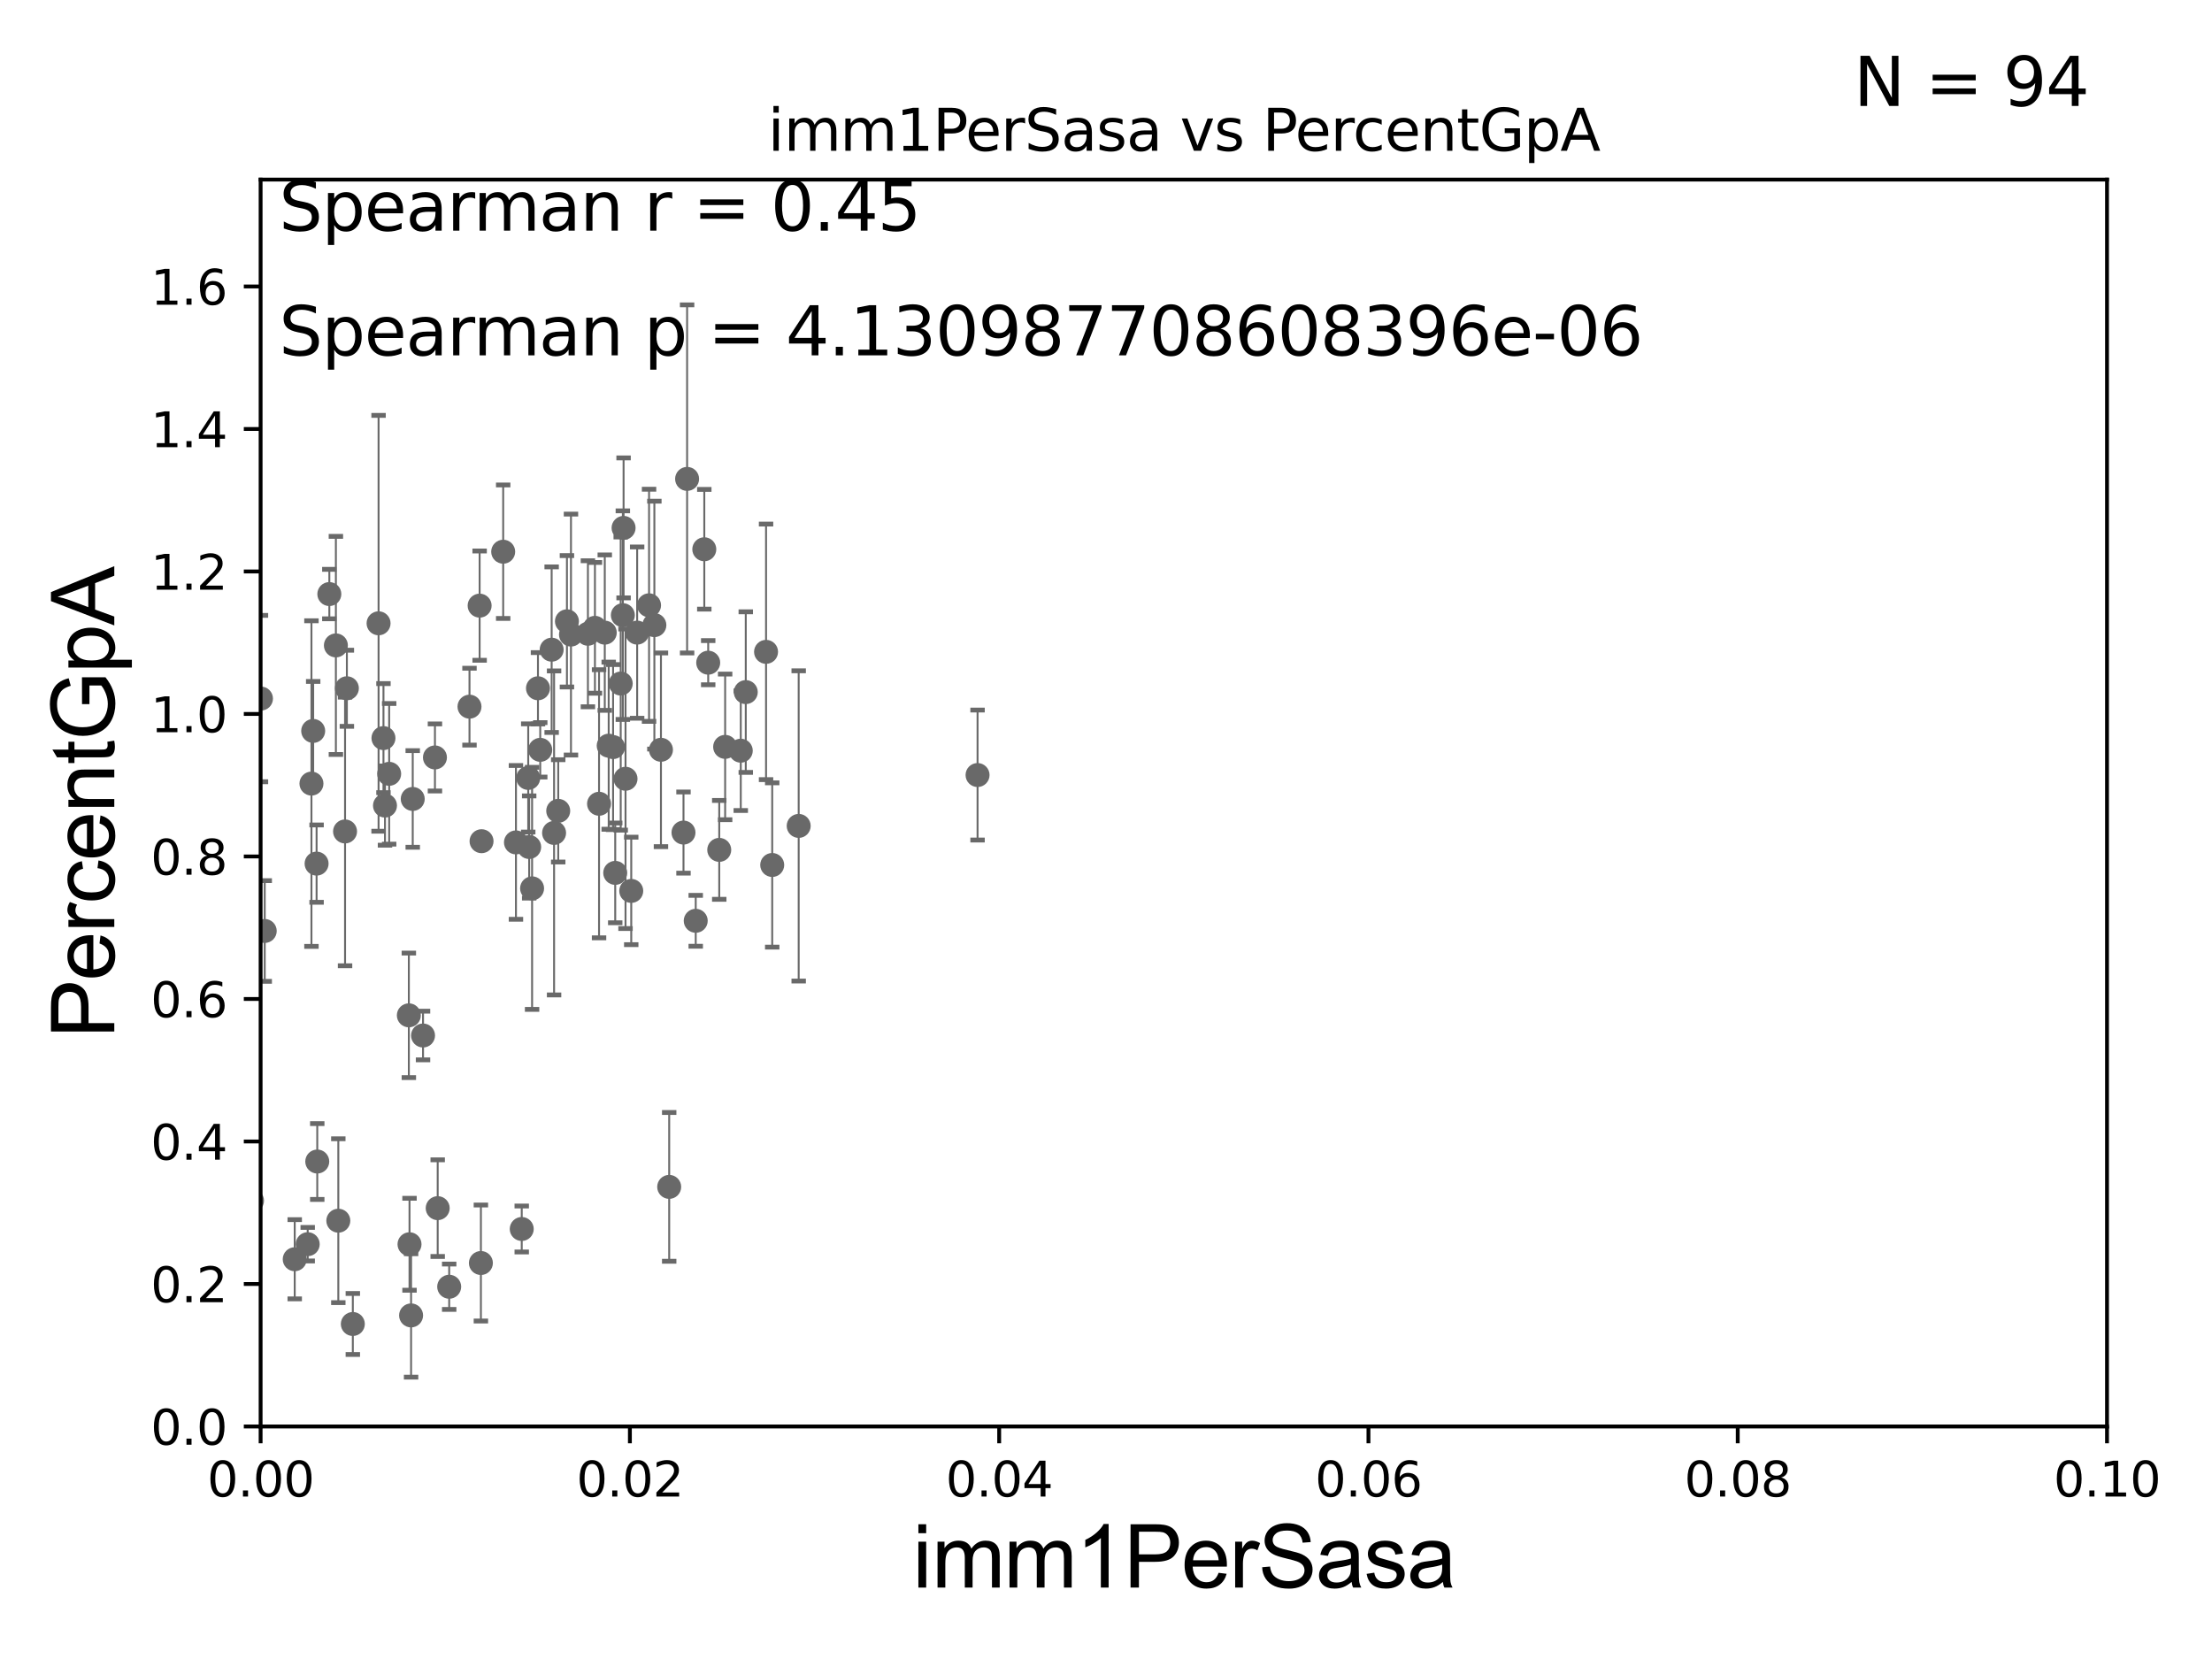 <?xml version="1.0" encoding="utf-8" standalone="no"?>
<!DOCTYPE svg PUBLIC "-//W3C//DTD SVG 1.1//EN"
  "http://www.w3.org/Graphics/SVG/1.1/DTD/svg11.dtd">
<svg xmlns:xlink="http://www.w3.org/1999/xlink" width="460.8pt" height="345.6pt" viewBox="0 0 460.8 345.6" xmlns="http://www.w3.org/2000/svg" version="1.1">
 <defs>
  <style type="text/css">*{stroke-linejoin: round; stroke-linecap: butt}</style>
 </defs>
 <g id="figure_1">
  <g id="patch_1">
   <path d="M 0 345.6 
L 460.8 345.6 
L 460.8 0 
L 0 0 
z
" style="fill: #ffffff"/>
  </g>
  <g id="axes_1">
   <g id="patch_2">
    <path d="M 54.29 297.16 
L 438.93 297.16 
L 438.93 37.411 
L 54.29 37.411 
z
" style="fill: #ffffff"/>
   </g>
   <g id="PathCollection_1">
    <defs>
     <path id="md9bdf3e073" d="M 0 1.118 
C 0.297 1.118 0.581 1 0.791 0.791 
C 1 0.581 1.118 0.297 1.118 0 
C 1.118 -0.297 1 -0.581 0.791 -0.791 
C 0.581 -1 0.297 -1.118 0 -1.118 
C -0.297 -1.118 -0.581 -1 -0.791 -0.791 
C -1 -0.581 -1.118 -0.297 -1.118 0 
C -1.118 0.297 -1 0.581 -0.791 0.791 
C -0.581 1 -0.297 1.118 0 1.118 
z
" style="stroke: #696969"/>
    </defs>
    <g clip-path="url(#p941a84787e)">
     <use xlink:href="#md9bdf3e073" x="72.26" y="143.379" style="fill: #696969; stroke: #696969"/>
     <use xlink:href="#md9bdf3e073" x="17.594" y="268.127" style="fill: #696969; stroke: #696969"/>
     <use xlink:href="#md9bdf3e073" x="52.502" y="250.135" style="fill: #696969; stroke: #696969"/>
     <use xlink:href="#md9bdf3e073" x="44.736" y="226.974" style="fill: #696969; stroke: #696969"/>
     <use xlink:href="#md9bdf3e073" x="61.397" y="262.321" style="fill: #696969; stroke: #696969"/>
     <use xlink:href="#md9bdf3e073" x="66.091" y="241.967" style="fill: #696969; stroke: #696969"/>
     <use xlink:href="#md9bdf3e073" x="55.148" y="193.938" style="fill: #696969; stroke: #696969"/>
     <use xlink:href="#md9bdf3e073" x="137.69" y="156.194" style="fill: #696969; stroke: #696969"/>
     <use xlink:href="#md9bdf3e073" x="-1" y="131.282" style="fill: #696969; stroke: #696969"/>
     <use xlink:href="#md9bdf3e073" x="-1" y="131.661" style="fill: #696969; stroke: #696969"/>
     <use xlink:href="#md9bdf3e073" x="149.831" y="177.045" style="fill: #696969; stroke: #696969"/>
     <use xlink:href="#md9bdf3e073" x="37.678" y="183.593" style="fill: #696969; stroke: #696969"/>
     <use xlink:href="#md9bdf3e073" x="65.952" y="179.908" style="fill: #696969; stroke: #696969"/>
     <use xlink:href="#md9bdf3e073" x="115.425" y="173.512" style="fill: #696969; stroke: #696969"/>
     <use xlink:href="#md9bdf3e073" x="139.405" y="247.249" style="fill: #696969; stroke: #696969"/>
     <use xlink:href="#md9bdf3e073" x="144.933" y="191.818" style="fill: #696969; stroke: #696969"/>
     <use xlink:href="#md9bdf3e073" x="166.382" y="172.053" style="fill: #696969; stroke: #696969"/>
     <use xlink:href="#md9bdf3e073" x="23.431" y="197.533" style="fill: #696969; stroke: #696969"/>
     <use xlink:href="#md9bdf3e073" x="45.073" y="136.023" style="fill: #696969; stroke: #696969"/>
     <use xlink:href="#md9bdf3e073" x="78.863" y="129.845" style="fill: #696969; stroke: #696969"/>
     <use xlink:href="#md9bdf3e073" x="99.915" y="126.165" style="fill: #696969; stroke: #696969"/>
     <use xlink:href="#md9bdf3e073" x="85.31" y="259.199" style="fill: #696969; stroke: #696969"/>
     <use xlink:href="#md9bdf3e073" x="107.482" y="175.487" style="fill: #696969; stroke: #696969"/>
     <use xlink:href="#md9bdf3e073" x="48.146" y="212.051" style="fill: #696969; stroke: #696969"/>
     <use xlink:href="#md9bdf3e073" x="41.869" y="271.421" style="fill: #696969; stroke: #696969"/>
     <use xlink:href="#md9bdf3e073" x="45.516" y="264.317" style="fill: #696969; stroke: #696969"/>
     <use xlink:href="#md9bdf3e073" x="100.179" y="263.108" style="fill: #696969; stroke: #696969"/>
     <use xlink:href="#md9bdf3e073" x="108.687" y="256.02" style="fill: #696969; stroke: #696969"/>
     <use xlink:href="#md9bdf3e073" x="18.073" y="266.829" style="fill: #696969; stroke: #696969"/>
     <use xlink:href="#md9bdf3e073" x="42.284" y="243.366" style="fill: #696969; stroke: #696969"/>
     <use xlink:href="#md9bdf3e073" x="128.162" y="181.837" style="fill: #696969; stroke: #696969"/>
     <use xlink:href="#md9bdf3e073" x="70.477" y="254.293" style="fill: #696969; stroke: #696969"/>
     <use xlink:href="#md9bdf3e073" x="47.261" y="259.058" style="fill: #696969; stroke: #696969"/>
     <use xlink:href="#md9bdf3e073" x="73.5" y="275.812" style="fill: #696969; stroke: #696969"/>
     <use xlink:href="#md9bdf3e073" x="110.04" y="162.059" style="fill: #696969; stroke: #696969"/>
     <use xlink:href="#md9bdf3e073" x="-1" y="245.739" style="fill: #696969; stroke: #696969"/>
     <use xlink:href="#md9bdf3e073" x="-1" y="261.343" style="fill: #696969; stroke: #696969"/>
     <use xlink:href="#md9bdf3e073" x="26.231" y="267.951" style="fill: #696969; stroke: #696969"/>
     <use xlink:href="#md9bdf3e073" x="22.28" y="209.115" style="fill: #696969; stroke: #696969"/>
     <use xlink:href="#md9bdf3e073" x="93.574" y="268.053" style="fill: #696969; stroke: #696969"/>
     <use xlink:href="#md9bdf3e073" x="85.637" y="274.025" style="fill: #696969; stroke: #696969"/>
     <use xlink:href="#md9bdf3e073" x="90.607" y="157.789" style="fill: #696969; stroke: #696969"/>
     <use xlink:href="#md9bdf3e073" x="64.101" y="259.187" style="fill: #696969; stroke: #696969"/>
     <use xlink:href="#md9bdf3e073" x="126.803" y="155.338" style="fill: #696969; stroke: #696969"/>
     <use xlink:href="#md9bdf3e073" x="45.951" y="262.158" style="fill: #696969; stroke: #696969"/>
     <use xlink:href="#md9bdf3e073" x="114.92" y="135.341" style="fill: #696969; stroke: #696969"/>
     <use xlink:href="#md9bdf3e073" x="85.98" y="166.435" style="fill: #696969; stroke: #696969"/>
     <use xlink:href="#md9bdf3e073" x="203.644" y="161.454" style="fill: #696969; stroke: #696969"/>
     <use xlink:href="#md9bdf3e073" x="112.542" y="156.205" style="fill: #696969; stroke: #696969"/>
     <use xlink:href="#md9bdf3e073" x="116.288" y="168.917" style="fill: #696969; stroke: #696969"/>
     <use xlink:href="#md9bdf3e073" x="129.306" y="142.396" style="fill: #696969; stroke: #696969"/>
     <use xlink:href="#md9bdf3e073" x="127.716" y="155.633" style="fill: #696969; stroke: #696969"/>
     <use xlink:href="#md9bdf3e073" x="159.583" y="135.793" style="fill: #696969; stroke: #696969"/>
     <use xlink:href="#md9bdf3e073" x="125.986" y="131.79" style="fill: #696969; stroke: #696969"/>
     <use xlink:href="#md9bdf3e073" x="155.358" y="144.177" style="fill: #696969; stroke: #696969"/>
     <use xlink:href="#md9bdf3e073" x="33.21" y="115.196" style="fill: #696969; stroke: #696969"/>
     <use xlink:href="#md9bdf3e073" x="132.73" y="131.784" style="fill: #696969; stroke: #696969"/>
     <use xlink:href="#md9bdf3e073" x="124.793" y="167.44" style="fill: #696969; stroke: #696969"/>
     <use xlink:href="#md9bdf3e073" x="54.364" y="145.526" style="fill: #696969; stroke: #696969"/>
     <use xlink:href="#md9bdf3e073" x="130.308" y="162.23" style="fill: #696969; stroke: #696969"/>
     <use xlink:href="#md9bdf3e073" x="142.384" y="173.439" style="fill: #696969; stroke: #696969"/>
     <use xlink:href="#md9bdf3e073" x="129.904" y="109.972" style="fill: #696969; stroke: #696969"/>
     <use xlink:href="#md9bdf3e073" x="122.474" y="132.023" style="fill: #696969; stroke: #696969"/>
     <use xlink:href="#md9bdf3e073" x="104.823" y="114.931" style="fill: #696969; stroke: #696969"/>
     <use xlink:href="#md9bdf3e073" x="154.316" y="156.382" style="fill: #696969; stroke: #696969"/>
     <use xlink:href="#md9bdf3e073" x="112.07" y="143.381" style="fill: #696969; stroke: #696969"/>
     <use xlink:href="#md9bdf3e073" x="129.751" y="128.148" style="fill: #696969; stroke: #696969"/>
     <use xlink:href="#md9bdf3e073" x="81.071" y="161.202" style="fill: #696969; stroke: #696969"/>
     <use xlink:href="#md9bdf3e073" x="118.944" y="132.192" style="fill: #696969; stroke: #696969"/>
     <use xlink:href="#md9bdf3e073" x="64.881" y="163.235" style="fill: #696969; stroke: #696969"/>
     <use xlink:href="#md9bdf3e073" x="160.866" y="180.191" style="fill: #696969; stroke: #696969"/>
     <use xlink:href="#md9bdf3e073" x="3.975" y="273.033" style="fill: #696969; stroke: #696969"/>
     <use xlink:href="#md9bdf3e073" x="65.243" y="152.266" style="fill: #696969; stroke: #696969"/>
     <use xlink:href="#md9bdf3e073" x="41.326" y="189.444" style="fill: #696969; stroke: #696969"/>
     <use xlink:href="#md9bdf3e073" x="80.201" y="167.814" style="fill: #696969; stroke: #696969"/>
     <use xlink:href="#md9bdf3e073" x="68.606" y="123.755" style="fill: #696969; stroke: #696969"/>
     <use xlink:href="#md9bdf3e073" x="131.5" y="185.593" style="fill: #696969; stroke: #696969"/>
     <use xlink:href="#md9bdf3e073" x="100.315" y="175.238" style="fill: #696969; stroke: #696969"/>
     <use xlink:href="#md9bdf3e073" x="118.104" y="129.427" style="fill: #696969; stroke: #696969"/>
     <use xlink:href="#md9bdf3e073" x="79.883" y="153.76" style="fill: #696969; stroke: #696969"/>
     <use xlink:href="#md9bdf3e073" x="69.972" y="134.451" style="fill: #696969; stroke: #696969"/>
     <use xlink:href="#md9bdf3e073" x="135.21" y="126.093" style="fill: #696969; stroke: #696969"/>
     <use xlink:href="#md9bdf3e073" x="88.126" y="215.715" style="fill: #696969; stroke: #696969"/>
     <use xlink:href="#md9bdf3e073" x="143.136" y="99.765" style="fill: #696969; stroke: #696969"/>
     <use xlink:href="#md9bdf3e073" x="110.238" y="176.448" style="fill: #696969; stroke: #696969"/>
     <use xlink:href="#md9bdf3e073" x="146.718" y="114.422" style="fill: #696969; stroke: #696969"/>
     <use xlink:href="#md9bdf3e073" x="151.06" y="155.588" style="fill: #696969; stroke: #696969"/>
     <use xlink:href="#md9bdf3e073" x="147.532" y="138.048" style="fill: #696969; stroke: #696969"/>
     <use xlink:href="#md9bdf3e073" x="97.804" y="147.21" style="fill: #696969; stroke: #696969"/>
     <use xlink:href="#md9bdf3e073" x="110.843" y="185.062" style="fill: #696969; stroke: #696969"/>
     <use xlink:href="#md9bdf3e073" x="136.317" y="130.224" style="fill: #696969; stroke: #696969"/>
     <use xlink:href="#md9bdf3e073" x="85.17" y="211.513" style="fill: #696969; stroke: #696969"/>
     <use xlink:href="#md9bdf3e073" x="41.885" y="173.521" style="fill: #696969; stroke: #696969"/>
     <use xlink:href="#md9bdf3e073" x="123.935" y="130.79" style="fill: #696969; stroke: #696969"/>
     <use xlink:href="#md9bdf3e073" x="71.881" y="173.206" style="fill: #696969; stroke: #696969"/>
     <use xlink:href="#md9bdf3e073" x="91.181" y="251.681" style="fill: #696969; stroke: #696969"/>
    </g>
   </g>
   <g id="matplotlib.axis_1">
    <g id="xtick_1">
     <g id="line2d_1">
      <defs>
       <path id="m7487e58ba1" d="M 0 0 
L 0 3.5 
" style="stroke: #000000; stroke-width: 0.8"/>
      </defs>
      <g>
       <use xlink:href="#m7487e58ba1" x="54.29" y="297.16" style="stroke: #000000; stroke-width: 0.8"/>
      </g>
     </g>
     <g id="text_1">
      <!-- 0.00 -->
      <g transform="translate(43.157 311.758)scale(0.1 -0.1)">
       <defs>
        <path id="DejaVuSans-30" d="M 2034 4250 
Q 1547 4250 1301 3770 
Q 1056 3291 1056 2328 
Q 1056 1369 1301 889 
Q 1547 409 2034 409 
Q 2525 409 2770 889 
Q 3016 1369 3016 2328 
Q 3016 3291 2770 3770 
Q 2525 4250 2034 4250 
z
M 2034 4750 
Q 2819 4750 3233 4129 
Q 3647 3509 3647 2328 
Q 3647 1150 3233 529 
Q 2819 -91 2034 -91 
Q 1250 -91 836 529 
Q 422 1150 422 2328 
Q 422 3509 836 4129 
Q 1250 4750 2034 4750 
z
" transform="scale(0.016)"/>
        <path id="DejaVuSans-2e" d="M 684 794 
L 1344 794 
L 1344 0 
L 684 0 
L 684 794 
z
" transform="scale(0.016)"/>
       </defs>
       <use xlink:href="#DejaVuSans-30"/>
       <use xlink:href="#DejaVuSans-2e" x="63.623"/>
       <use xlink:href="#DejaVuSans-30" x="95.41"/>
       <use xlink:href="#DejaVuSans-30" x="159.033"/>
      </g>
     </g>
    </g>
    <g id="xtick_2">
     <g id="line2d_2">
      <g>
       <use xlink:href="#m7487e58ba1" x="131.218" y="297.16" style="stroke: #000000; stroke-width: 0.8"/>
      </g>
     </g>
     <g id="text_2">
      <!-- 0.02 -->
      <g transform="translate(120.085 311.758)scale(0.1 -0.1)">
       <defs>
        <path id="DejaVuSans-32" d="M 1228 531 
L 3431 531 
L 3431 0 
L 469 0 
L 469 531 
Q 828 903 1448 1529 
Q 2069 2156 2228 2338 
Q 2531 2678 2651 2914 
Q 2772 3150 2772 3378 
Q 2772 3750 2511 3984 
Q 2250 4219 1831 4219 
Q 1534 4219 1204 4116 
Q 875 4013 500 3803 
L 500 4441 
Q 881 4594 1212 4672 
Q 1544 4750 1819 4750 
Q 2544 4750 2975 4387 
Q 3406 4025 3406 3419 
Q 3406 3131 3298 2873 
Q 3191 2616 2906 2266 
Q 2828 2175 2409 1742 
Q 1991 1309 1228 531 
z
" transform="scale(0.016)"/>
       </defs>
       <use xlink:href="#DejaVuSans-30"/>
       <use xlink:href="#DejaVuSans-2e" x="63.623"/>
       <use xlink:href="#DejaVuSans-30" x="95.41"/>
       <use xlink:href="#DejaVuSans-32" x="159.033"/>
      </g>
     </g>
    </g>
    <g id="xtick_3">
     <g id="line2d_3">
      <g>
       <use xlink:href="#m7487e58ba1" x="208.146" y="297.16" style="stroke: #000000; stroke-width: 0.8"/>
      </g>
     </g>
     <g id="text_3">
      <!-- 0.04 -->
      <g transform="translate(197.013 311.758)scale(0.1 -0.1)">
       <defs>
        <path id="DejaVuSans-34" d="M 2419 4116 
L 825 1625 
L 2419 1625 
L 2419 4116 
z
M 2253 4666 
L 3047 4666 
L 3047 1625 
L 3713 1625 
L 3713 1100 
L 3047 1100 
L 3047 0 
L 2419 0 
L 2419 1100 
L 313 1100 
L 313 1709 
L 2253 4666 
z
" transform="scale(0.016)"/>
       </defs>
       <use xlink:href="#DejaVuSans-30"/>
       <use xlink:href="#DejaVuSans-2e" x="63.623"/>
       <use xlink:href="#DejaVuSans-30" x="95.41"/>
       <use xlink:href="#DejaVuSans-34" x="159.033"/>
      </g>
     </g>
    </g>
    <g id="xtick_4">
     <g id="line2d_4">
      <g>
       <use xlink:href="#m7487e58ba1" x="285.074" y="297.16" style="stroke: #000000; stroke-width: 0.8"/>
      </g>
     </g>
     <g id="text_4">
      <!-- 0.06 -->
      <g transform="translate(273.941 311.758)scale(0.1 -0.1)">
       <defs>
        <path id="DejaVuSans-36" d="M 2113 2584 
Q 1688 2584 1439 2293 
Q 1191 2003 1191 1497 
Q 1191 994 1439 701 
Q 1688 409 2113 409 
Q 2538 409 2786 701 
Q 3034 994 3034 1497 
Q 3034 2003 2786 2293 
Q 2538 2584 2113 2584 
z
M 3366 4563 
L 3366 3988 
Q 3128 4100 2886 4159 
Q 2644 4219 2406 4219 
Q 1781 4219 1451 3797 
Q 1122 3375 1075 2522 
Q 1259 2794 1537 2939 
Q 1816 3084 2150 3084 
Q 2853 3084 3261 2657 
Q 3669 2231 3669 1497 
Q 3669 778 3244 343 
Q 2819 -91 2113 -91 
Q 1303 -91 875 529 
Q 447 1150 447 2328 
Q 447 3434 972 4092 
Q 1497 4750 2381 4750 
Q 2619 4750 2861 4703 
Q 3103 4656 3366 4563 
z
" transform="scale(0.016)"/>
       </defs>
       <use xlink:href="#DejaVuSans-30"/>
       <use xlink:href="#DejaVuSans-2e" x="63.623"/>
       <use xlink:href="#DejaVuSans-30" x="95.41"/>
       <use xlink:href="#DejaVuSans-36" x="159.033"/>
      </g>
     </g>
    </g>
    <g id="xtick_5">
     <g id="line2d_5">
      <g>
       <use xlink:href="#m7487e58ba1" x="362.002" y="297.16" style="stroke: #000000; stroke-width: 0.8"/>
      </g>
     </g>
     <g id="text_5">
      <!-- 0.08 -->
      <g transform="translate(350.869 311.758)scale(0.1 -0.1)">
       <defs>
        <path id="DejaVuSans-38" d="M 2034 2216 
Q 1584 2216 1326 1975 
Q 1069 1734 1069 1313 
Q 1069 891 1326 650 
Q 1584 409 2034 409 
Q 2484 409 2743 651 
Q 3003 894 3003 1313 
Q 3003 1734 2745 1975 
Q 2488 2216 2034 2216 
z
M 1403 2484 
Q 997 2584 770 2862 
Q 544 3141 544 3541 
Q 544 4100 942 4425 
Q 1341 4750 2034 4750 
Q 2731 4750 3128 4425 
Q 3525 4100 3525 3541 
Q 3525 3141 3298 2862 
Q 3072 2584 2669 2484 
Q 3125 2378 3379 2068 
Q 3634 1759 3634 1313 
Q 3634 634 3220 271 
Q 2806 -91 2034 -91 
Q 1263 -91 848 271 
Q 434 634 434 1313 
Q 434 1759 690 2068 
Q 947 2378 1403 2484 
z
M 1172 3481 
Q 1172 3119 1398 2916 
Q 1625 2713 2034 2713 
Q 2441 2713 2670 2916 
Q 2900 3119 2900 3481 
Q 2900 3844 2670 4047 
Q 2441 4250 2034 4250 
Q 1625 4250 1398 4047 
Q 1172 3844 1172 3481 
z
" transform="scale(0.016)"/>
       </defs>
       <use xlink:href="#DejaVuSans-30"/>
       <use xlink:href="#DejaVuSans-2e" x="63.623"/>
       <use xlink:href="#DejaVuSans-30" x="95.41"/>
       <use xlink:href="#DejaVuSans-38" x="159.033"/>
      </g>
     </g>
    </g>
    <g id="xtick_6">
     <g id="line2d_6">
      <g>
       <use xlink:href="#m7487e58ba1" x="438.93" y="297.16" style="stroke: #000000; stroke-width: 0.8"/>
      </g>
     </g>
     <g id="text_6">
      <!-- 0.10 -->
      <g transform="translate(427.797 311.758)scale(0.1 -0.1)">
       <defs>
        <path id="DejaVuSans-31" d="M 794 531 
L 1825 531 
L 1825 4091 
L 703 3866 
L 703 4441 
L 1819 4666 
L 2450 4666 
L 2450 531 
L 3481 531 
L 3481 0 
L 794 0 
L 794 531 
z
" transform="scale(0.016)"/>
       </defs>
       <use xlink:href="#DejaVuSans-30"/>
       <use xlink:href="#DejaVuSans-2e" x="63.623"/>
       <use xlink:href="#DejaVuSans-31" x="95.41"/>
       <use xlink:href="#DejaVuSans-30" x="159.033"/>
      </g>
     </g>
    </g>
    <g id="text_7">
     <!-- imm1PerSasa -->
     <g transform="translate(190.094 330.722)scale(0.18 -0.18)">
      <defs>
       <path id="ArialMT-69" d="M 425 3934 
L 425 4581 
L 988 4581 
L 988 3934 
L 425 3934 
z
M 425 0 
L 425 3319 
L 988 3319 
L 988 0 
L 425 0 
z
" transform="scale(0.016)"/>
       <path id="ArialMT-6d" d="M 422 0 
L 422 3319 
L 925 3319 
L 925 2853 
Q 1081 3097 1340 3245 
Q 1600 3394 1931 3394 
Q 2300 3394 2536 3241 
Q 2772 3088 2869 2813 
Q 3263 3394 3894 3394 
Q 4388 3394 4653 3120 
Q 4919 2847 4919 2278 
L 4919 0 
L 4359 0 
L 4359 2091 
Q 4359 2428 4304 2576 
Q 4250 2725 4106 2815 
Q 3963 2906 3769 2906 
Q 3419 2906 3187 2673 
Q 2956 2441 2956 1928 
L 2956 0 
L 2394 0 
L 2394 2156 
Q 2394 2531 2256 2718 
Q 2119 2906 1806 2906 
Q 1569 2906 1367 2781 
Q 1166 2656 1075 2415 
Q 984 2175 984 1722 
L 984 0 
L 422 0 
z
" transform="scale(0.016)"/>
       <path id="ArialMT-31" d="M 2384 0 
L 1822 0 
L 1822 3584 
Q 1619 3391 1289 3197 
Q 959 3003 697 2906 
L 697 3450 
Q 1169 3672 1522 3987 
Q 1875 4303 2022 4600 
L 2384 4600 
L 2384 0 
z
" transform="scale(0.016)"/>
       <path id="ArialMT-50" d="M 494 0 
L 494 4581 
L 2222 4581 
Q 2678 4581 2919 4538 
Q 3256 4481 3484 4323 
Q 3713 4166 3852 3881 
Q 3991 3597 3991 3256 
Q 3991 2672 3619 2267 
Q 3247 1863 2275 1863 
L 1100 1863 
L 1100 0 
L 494 0 
z
M 1100 2403 
L 2284 2403 
Q 2872 2403 3119 2622 
Q 3366 2841 3366 3238 
Q 3366 3525 3220 3729 
Q 3075 3934 2838 4000 
Q 2684 4041 2272 4041 
L 1100 4041 
L 1100 2403 
z
" transform="scale(0.016)"/>
       <path id="ArialMT-65" d="M 2694 1069 
L 3275 997 
Q 3138 488 2766 206 
Q 2394 -75 1816 -75 
Q 1088 -75 661 373 
Q 234 822 234 1631 
Q 234 2469 665 2931 
Q 1097 3394 1784 3394 
Q 2450 3394 2872 2941 
Q 3294 2488 3294 1666 
Q 3294 1616 3291 1516 
L 816 1516 
Q 847 969 1125 678 
Q 1403 388 1819 388 
Q 2128 388 2347 550 
Q 2566 713 2694 1069 
z
M 847 1978 
L 2700 1978 
Q 2663 2397 2488 2606 
Q 2219 2931 1791 2931 
Q 1403 2931 1139 2672 
Q 875 2413 847 1978 
z
" transform="scale(0.016)"/>
       <path id="ArialMT-72" d="M 416 0 
L 416 3319 
L 922 3319 
L 922 2816 
Q 1116 3169 1280 3281 
Q 1444 3394 1641 3394 
Q 1925 3394 2219 3213 
L 2025 2691 
Q 1819 2813 1613 2813 
Q 1428 2813 1281 2702 
Q 1134 2591 1072 2394 
Q 978 2094 978 1738 
L 978 0 
L 416 0 
z
" transform="scale(0.016)"/>
       <path id="ArialMT-53" d="M 288 1472 
L 859 1522 
Q 900 1178 1048 958 
Q 1197 738 1509 602 
Q 1822 466 2213 466 
Q 2559 466 2825 569 
Q 3091 672 3220 851 
Q 3350 1031 3350 1244 
Q 3350 1459 3225 1620 
Q 3100 1781 2813 1891 
Q 2628 1963 1997 2114 
Q 1366 2266 1113 2400 
Q 784 2572 623 2826 
Q 463 3081 463 3397 
Q 463 3744 659 4045 
Q 856 4347 1234 4503 
Q 1613 4659 2075 4659 
Q 2584 4659 2973 4495 
Q 3363 4331 3572 4012 
Q 3781 3694 3797 3291 
L 3216 3247 
Q 3169 3681 2898 3903 
Q 2628 4125 2100 4125 
Q 1550 4125 1298 3923 
Q 1047 3722 1047 3438 
Q 1047 3191 1225 3031 
Q 1400 2872 2139 2705 
Q 2878 2538 3153 2413 
Q 3553 2228 3743 1945 
Q 3934 1663 3934 1294 
Q 3934 928 3725 604 
Q 3516 281 3123 101 
Q 2731 -78 2241 -78 
Q 1619 -78 1198 103 
Q 778 284 539 648 
Q 300 1013 288 1472 
z
" transform="scale(0.016)"/>
       <path id="ArialMT-61" d="M 2588 409 
Q 2275 144 1986 34 
Q 1697 -75 1366 -75 
Q 819 -75 525 192 
Q 231 459 231 875 
Q 231 1119 342 1320 
Q 453 1522 633 1644 
Q 813 1766 1038 1828 
Q 1203 1872 1538 1913 
Q 2219 1994 2541 2106 
Q 2544 2222 2544 2253 
Q 2544 2597 2384 2738 
Q 2169 2928 1744 2928 
Q 1347 2928 1158 2789 
Q 969 2650 878 2297 
L 328 2372 
Q 403 2725 575 2942 
Q 747 3159 1072 3276 
Q 1397 3394 1825 3394 
Q 2250 3394 2515 3294 
Q 2781 3194 2906 3042 
Q 3031 2891 3081 2659 
Q 3109 2516 3109 2141 
L 3109 1391 
Q 3109 606 3145 398 
Q 3181 191 3288 0 
L 2700 0 
Q 2613 175 2588 409 
z
M 2541 1666 
Q 2234 1541 1622 1453 
Q 1275 1403 1131 1340 
Q 988 1278 909 1158 
Q 831 1038 831 891 
Q 831 666 1001 516 
Q 1172 366 1500 366 
Q 1825 366 2078 508 
Q 2331 650 2450 897 
Q 2541 1088 2541 1459 
L 2541 1666 
z
" transform="scale(0.016)"/>
       <path id="ArialMT-73" d="M 197 991 
L 753 1078 
Q 800 744 1014 566 
Q 1228 388 1613 388 
Q 2000 388 2187 545 
Q 2375 703 2375 916 
Q 2375 1106 2209 1216 
Q 2094 1291 1634 1406 
Q 1016 1563 777 1677 
Q 538 1791 414 1992 
Q 291 2194 291 2438 
Q 291 2659 392 2848 
Q 494 3038 669 3163 
Q 800 3259 1026 3326 
Q 1253 3394 1513 3394 
Q 1903 3394 2198 3281 
Q 2494 3169 2634 2976 
Q 2775 2784 2828 2463 
L 2278 2388 
Q 2241 2644 2061 2787 
Q 1881 2931 1553 2931 
Q 1166 2931 1000 2803 
Q 834 2675 834 2503 
Q 834 2394 903 2306 
Q 972 2216 1119 2156 
Q 1203 2125 1616 2013 
Q 2213 1853 2448 1751 
Q 2684 1650 2818 1456 
Q 2953 1263 2953 975 
Q 2953 694 2789 445 
Q 2625 197 2315 61 
Q 2006 -75 1616 -75 
Q 969 -75 630 194 
Q 291 463 197 991 
z
" transform="scale(0.016)"/>
      </defs>
      <use xlink:href="#ArialMT-69"/>
      <use xlink:href="#ArialMT-6d" x="22.217"/>
      <use xlink:href="#ArialMT-6d" x="105.518"/>
      <use xlink:href="#ArialMT-31" x="188.818"/>
      <use xlink:href="#ArialMT-50" x="244.434"/>
      <use xlink:href="#ArialMT-65" x="311.133"/>
      <use xlink:href="#ArialMT-72" x="366.748"/>
      <use xlink:href="#ArialMT-53" x="400.049"/>
      <use xlink:href="#ArialMT-61" x="466.748"/>
      <use xlink:href="#ArialMT-73" x="522.363"/>
      <use xlink:href="#ArialMT-61" x="572.363"/>
     </g>
    </g>
   </g>
   <g id="matplotlib.axis_2">
    <g id="ytick_1">
     <g id="line2d_7">
      <defs>
       <path id="m74f5f35039" d="M 0 0 
L -3.5 0 
" style="stroke: #000000; stroke-width: 0.8"/>
      </defs>
      <g>
       <use xlink:href="#m74f5f35039" x="54.29" y="297.16" style="stroke: #000000; stroke-width: 0.8"/>
      </g>
     </g>
     <g id="text_8">
      <!-- 0.0 -->
      <g transform="translate(31.387 300.959)scale(0.1 -0.1)">
       <use xlink:href="#DejaVuSans-30"/>
       <use xlink:href="#DejaVuSans-2e" x="63.623"/>
       <use xlink:href="#DejaVuSans-30" x="95.41"/>
      </g>
     </g>
    </g>
    <g id="ytick_2">
     <g id="line2d_8">
      <g>
       <use xlink:href="#m74f5f35039" x="54.29" y="267.474" style="stroke: #000000; stroke-width: 0.8"/>
      </g>
     </g>
     <g id="text_9">
      <!-- 0.2 -->
      <g transform="translate(31.387 271.274)scale(0.1 -0.1)">
       <use xlink:href="#DejaVuSans-30"/>
       <use xlink:href="#DejaVuSans-2e" x="63.623"/>
       <use xlink:href="#DejaVuSans-32" x="95.41"/>
      </g>
     </g>
    </g>
    <g id="ytick_3">
     <g id="line2d_9">
      <g>
       <use xlink:href="#m74f5f35039" x="54.29" y="237.789" style="stroke: #000000; stroke-width: 0.8"/>
      </g>
     </g>
     <g id="text_10">
      <!-- 0.4 -->
      <g transform="translate(31.387 241.588)scale(0.1 -0.1)">
       <use xlink:href="#DejaVuSans-30"/>
       <use xlink:href="#DejaVuSans-2e" x="63.623"/>
       <use xlink:href="#DejaVuSans-34" x="95.41"/>
      </g>
     </g>
    </g>
    <g id="ytick_4">
     <g id="line2d_10">
      <g>
       <use xlink:href="#m74f5f35039" x="54.29" y="208.103" style="stroke: #000000; stroke-width: 0.8"/>
      </g>
     </g>
     <g id="text_11">
      <!-- 0.6 -->
      <g transform="translate(31.387 211.902)scale(0.1 -0.1)">
       <use xlink:href="#DejaVuSans-30"/>
       <use xlink:href="#DejaVuSans-2e" x="63.623"/>
       <use xlink:href="#DejaVuSans-36" x="95.41"/>
      </g>
     </g>
    </g>
    <g id="ytick_5">
     <g id="line2d_11">
      <g>
       <use xlink:href="#m74f5f35039" x="54.29" y="178.418" style="stroke: #000000; stroke-width: 0.8"/>
      </g>
     </g>
     <g id="text_12">
      <!-- 0.8 -->
      <g transform="translate(31.387 182.217)scale(0.1 -0.1)">
       <use xlink:href="#DejaVuSans-30"/>
       <use xlink:href="#DejaVuSans-2e" x="63.623"/>
       <use xlink:href="#DejaVuSans-38" x="95.41"/>
      </g>
     </g>
    </g>
    <g id="ytick_6">
     <g id="line2d_12">
      <g>
       <use xlink:href="#m74f5f35039" x="54.29" y="148.732" style="stroke: #000000; stroke-width: 0.8"/>
      </g>
     </g>
     <g id="text_13">
      <!-- 1.0 -->
      <g transform="translate(31.387 152.531)scale(0.1 -0.1)">
       <use xlink:href="#DejaVuSans-31"/>
       <use xlink:href="#DejaVuSans-2e" x="63.623"/>
       <use xlink:href="#DejaVuSans-30" x="95.41"/>
      </g>
     </g>
    </g>
    <g id="ytick_7">
     <g id="line2d_13">
      <g>
       <use xlink:href="#m74f5f35039" x="54.29" y="119.047" style="stroke: #000000; stroke-width: 0.8"/>
      </g>
     </g>
     <g id="text_14">
      <!-- 1.2 -->
      <g transform="translate(31.387 122.846)scale(0.1 -0.1)">
       <use xlink:href="#DejaVuSans-31"/>
       <use xlink:href="#DejaVuSans-2e" x="63.623"/>
       <use xlink:href="#DejaVuSans-32" x="95.41"/>
      </g>
     </g>
    </g>
    <g id="ytick_8">
     <g id="line2d_14">
      <g>
       <use xlink:href="#m74f5f35039" x="54.29" y="89.361" style="stroke: #000000; stroke-width: 0.8"/>
      </g>
     </g>
     <g id="text_15">
      <!-- 1.4 -->
      <g transform="translate(31.387 93.16)scale(0.1 -0.1)">
       <use xlink:href="#DejaVuSans-31"/>
       <use xlink:href="#DejaVuSans-2e" x="63.623"/>
       <use xlink:href="#DejaVuSans-34" x="95.41"/>
      </g>
     </g>
    </g>
    <g id="ytick_9">
     <g id="line2d_15">
      <g>
       <use xlink:href="#m74f5f35039" x="54.29" y="59.675" style="stroke: #000000; stroke-width: 0.8"/>
      </g>
     </g>
     <g id="text_16">
      <!-- 1.6 -->
      <g transform="translate(31.387 63.475)scale(0.1 -0.1)">
       <use xlink:href="#DejaVuSans-31"/>
       <use xlink:href="#DejaVuSans-2e" x="63.623"/>
       <use xlink:href="#DejaVuSans-36" x="95.41"/>
      </g>
     </g>
    </g>
    <g id="text_17">
     <!-- PercentGpA -->
     <g transform="translate(23.809 216.309)rotate(-90)scale(0.18 -0.18)">
      <defs>
       <path id="ArialMT-63" d="M 2588 1216 
L 3141 1144 
Q 3050 572 2676 248 
Q 2303 -75 1759 -75 
Q 1078 -75 664 370 
Q 250 816 250 1647 
Q 250 2184 428 2587 
Q 606 2991 970 3192 
Q 1334 3394 1763 3394 
Q 2303 3394 2647 3120 
Q 2991 2847 3088 2344 
L 2541 2259 
Q 2463 2594 2264 2762 
Q 2066 2931 1784 2931 
Q 1359 2931 1093 2626 
Q 828 2322 828 1663 
Q 828 994 1084 691 
Q 1341 388 1753 388 
Q 2084 388 2306 591 
Q 2528 794 2588 1216 
z
" transform="scale(0.016)"/>
       <path id="ArialMT-6e" d="M 422 0 
L 422 3319 
L 928 3319 
L 928 2847 
Q 1294 3394 1984 3394 
Q 2284 3394 2536 3286 
Q 2788 3178 2913 3003 
Q 3038 2828 3088 2588 
Q 3119 2431 3119 2041 
L 3119 0 
L 2556 0 
L 2556 2019 
Q 2556 2363 2490 2533 
Q 2425 2703 2258 2804 
Q 2091 2906 1866 2906 
Q 1506 2906 1245 2678 
Q 984 2450 984 1813 
L 984 0 
L 422 0 
z
" transform="scale(0.016)"/>
       <path id="ArialMT-74" d="M 1650 503 
L 1731 6 
Q 1494 -44 1306 -44 
Q 1000 -44 831 53 
Q 663 150 594 308 
Q 525 466 525 972 
L 525 2881 
L 113 2881 
L 113 3319 
L 525 3319 
L 525 4141 
L 1084 4478 
L 1084 3319 
L 1650 3319 
L 1650 2881 
L 1084 2881 
L 1084 941 
Q 1084 700 1114 631 
Q 1144 563 1211 522 
Q 1278 481 1403 481 
Q 1497 481 1650 503 
z
" transform="scale(0.016)"/>
       <path id="ArialMT-47" d="M 2638 1797 
L 2638 2334 
L 4578 2338 
L 4578 638 
Q 4131 281 3656 101 
Q 3181 -78 2681 -78 
Q 2006 -78 1454 211 
Q 903 500 622 1047 
Q 341 1594 341 2269 
Q 341 2938 620 3517 
Q 900 4097 1425 4378 
Q 1950 4659 2634 4659 
Q 3131 4659 3532 4498 
Q 3934 4338 4162 4050 
Q 4391 3763 4509 3300 
L 3963 3150 
Q 3859 3500 3706 3700 
Q 3553 3900 3268 4020 
Q 2984 4141 2638 4141 
Q 2222 4141 1919 4014 
Q 1616 3888 1430 3681 
Q 1244 3475 1141 3228 
Q 966 2803 966 2306 
Q 966 1694 1177 1281 
Q 1388 869 1791 669 
Q 2194 469 2647 469 
Q 3041 469 3416 620 
Q 3791 772 3984 944 
L 3984 1797 
L 2638 1797 
z
" transform="scale(0.016)"/>
       <path id="ArialMT-70" d="M 422 -1272 
L 422 3319 
L 934 3319 
L 934 2888 
Q 1116 3141 1344 3267 
Q 1572 3394 1897 3394 
Q 2322 3394 2647 3175 
Q 2972 2956 3137 2557 
Q 3303 2159 3303 1684 
Q 3303 1175 3120 767 
Q 2938 359 2589 142 
Q 2241 -75 1856 -75 
Q 1575 -75 1351 44 
Q 1128 163 984 344 
L 984 -1272 
L 422 -1272 
z
M 931 1641 
Q 931 1000 1190 694 
Q 1450 388 1819 388 
Q 2194 388 2461 705 
Q 2728 1022 2728 1688 
Q 2728 2322 2467 2637 
Q 2206 2953 1844 2953 
Q 1484 2953 1207 2617 
Q 931 2281 931 1641 
z
" transform="scale(0.016)"/>
       <path id="ArialMT-41" d="M -9 0 
L 1750 4581 
L 2403 4581 
L 4278 0 
L 3588 0 
L 3053 1388 
L 1138 1388 
L 634 0 
L -9 0 
z
M 1313 1881 
L 2866 1881 
L 2388 3150 
Q 2169 3728 2063 4100 
Q 1975 3659 1816 3225 
L 1313 1881 
z
" transform="scale(0.016)"/>
      </defs>
      <use xlink:href="#ArialMT-50"/>
      <use xlink:href="#ArialMT-65" x="66.699"/>
      <use xlink:href="#ArialMT-72" x="122.314"/>
      <use xlink:href="#ArialMT-63" x="155.615"/>
      <use xlink:href="#ArialMT-65" x="205.615"/>
      <use xlink:href="#ArialMT-6e" x="261.23"/>
      <use xlink:href="#ArialMT-74" x="316.846"/>
      <use xlink:href="#ArialMT-47" x="344.629"/>
      <use xlink:href="#ArialMT-70" x="422.412"/>
      <use xlink:href="#ArialMT-41" x="478.027"/>
     </g>
    </g>
   </g>
   <g id="LineCollection_1">
    <path d="M 72.26 151.307 
L 72.26 135.451 
" clip-path="url(#p941a84787e)" style="fill: none; stroke: #696969; stroke-width: 0.4"/>
    <path d="M 17.594 275.908 
L 17.594 260.346 
" clip-path="url(#p941a84787e)" style="fill: none; stroke: #696969; stroke-width: 0.4"/>
    <path d="M 52.502 253.922 
L 52.502 246.348 
" clip-path="url(#p941a84787e)" style="fill: none; stroke: #696969; stroke-width: 0.4"/>
    <path d="M 44.736 241.598 
L 44.736 212.351 
" clip-path="url(#p941a84787e)" style="fill: none; stroke: #696969; stroke-width: 0.4"/>
    <path d="M 61.397 270.572 
L 61.397 254.069 
" clip-path="url(#p941a84787e)" style="fill: none; stroke: #696969; stroke-width: 0.4"/>
    <path d="M 66.091 249.864 
L 66.091 234.07 
" clip-path="url(#p941a84787e)" style="fill: none; stroke: #696969; stroke-width: 0.4"/>
    <path d="M 55.148 204.425 
L 55.148 183.452 
" clip-path="url(#p941a84787e)" style="fill: none; stroke: #696969; stroke-width: 0.4"/>
    <path d="M 137.69 176.368 
L 137.69 136.02 
" clip-path="url(#p941a84787e)" style="fill: none; stroke: #696969; stroke-width: 0.4"/>
    <path clip-path="url(#p941a84787e)" style="fill: none; stroke: #696969; stroke-width: 0.4"/>
    <path d="M 149.831 187.341 
L 149.831 166.748 
" clip-path="url(#p941a84787e)" style="fill: none; stroke: #696969; stroke-width: 0.4"/>
    <path d="M 37.678 205.505 
L 37.678 161.681 
" clip-path="url(#p941a84787e)" style="fill: none; stroke: #696969; stroke-width: 0.4"/>
    <path d="M 65.952 187.967 
L 65.952 171.85 
" clip-path="url(#p941a84787e)" style="fill: none; stroke: #696969; stroke-width: 0.4"/>
    <path d="M 115.425 207.261 
L 115.425 139.763 
" clip-path="url(#p941a84787e)" style="fill: none; stroke: #696969; stroke-width: 0.4"/>
    <path d="M 139.405 262.744 
L 139.405 231.753 
" clip-path="url(#p941a84787e)" style="fill: none; stroke: #696969; stroke-width: 0.4"/>
    <path d="M 144.933 197.115 
L 144.933 186.521 
" clip-path="url(#p941a84787e)" style="fill: none; stroke: #696969; stroke-width: 0.4"/>
    <path d="M 166.382 204.366 
L 166.382 139.74 
" clip-path="url(#p941a84787e)" style="fill: none; stroke: #696969; stroke-width: 0.4"/>
    <path d="M 23.431 216.494 
L 23.431 178.571 
" clip-path="url(#p941a84787e)" style="fill: none; stroke: #696969; stroke-width: 0.4"/>
    <path d="M 45.073 139.711 
L 45.073 132.335 
" clip-path="url(#p941a84787e)" style="fill: none; stroke: #696969; stroke-width: 0.4"/>
    <path d="M 78.863 173.156 
L 78.863 86.534 
" clip-path="url(#p941a84787e)" style="fill: none; stroke: #696969; stroke-width: 0.4"/>
    <path d="M 99.915 137.548 
L 99.915 114.781 
" clip-path="url(#p941a84787e)" style="fill: none; stroke: #696969; stroke-width: 0.4"/>
    <path d="M 85.31 268.774 
L 85.31 249.625 
" clip-path="url(#p941a84787e)" style="fill: none; stroke: #696969; stroke-width: 0.4"/>
    <path d="M 107.482 191.506 
L 107.482 159.469 
" clip-path="url(#p941a84787e)" style="fill: none; stroke: #696969; stroke-width: 0.4"/>
    <path d="M 48.146 221.113 
L 48.146 202.988 
" clip-path="url(#p941a84787e)" style="fill: none; stroke: #696969; stroke-width: 0.4"/>
    <path d="M 41.869 283.697 
L 41.869 259.146 
" clip-path="url(#p941a84787e)" style="fill: none; stroke: #696969; stroke-width: 0.4"/>
    <path d="M 45.516 280.211 
L 45.516 248.423 
" clip-path="url(#p941a84787e)" style="fill: none; stroke: #696969; stroke-width: 0.4"/>
    <path d="M 100.179 275.19 
L 100.179 251.025 
" clip-path="url(#p941a84787e)" style="fill: none; stroke: #696969; stroke-width: 0.4"/>
    <path d="M 108.687 260.805 
L 108.687 251.235 
" clip-path="url(#p941a84787e)" style="fill: none; stroke: #696969; stroke-width: 0.4"/>
    <path d="M 18.073 280.84 
L 18.073 252.817 
" clip-path="url(#p941a84787e)" style="fill: none; stroke: #696969; stroke-width: 0.4"/>
    <path d="M 42.284 246.426 
L 42.284 240.307 
" clip-path="url(#p941a84787e)" style="fill: none; stroke: #696969; stroke-width: 0.4"/>
    <path d="M 128.162 192.225 
L 128.162 171.449 
" clip-path="url(#p941a84787e)" style="fill: none; stroke: #696969; stroke-width: 0.4"/>
    <path d="M 70.477 271.362 
L 70.477 237.224 
" clip-path="url(#p941a84787e)" style="fill: none; stroke: #696969; stroke-width: 0.4"/>
    <path d="M 47.261 275.011 
L 47.261 243.105 
" clip-path="url(#p941a84787e)" style="fill: none; stroke: #696969; stroke-width: 0.4"/>
    <path d="M 73.5 282.163 
L 73.5 269.461 
" clip-path="url(#p941a84787e)" style="fill: none; stroke: #696969; stroke-width: 0.4"/>
    <path d="M 110.04 173.326 
L 110.04 150.793 
" clip-path="url(#p941a84787e)" style="fill: none; stroke: #696969; stroke-width: 0.4"/>
    <path clip-path="url(#p941a84787e)" style="fill: none; stroke: #696969; stroke-width: 0.4"/>
    <path d="M 26.231 273.513 
L 26.231 262.389 
" clip-path="url(#p941a84787e)" style="fill: none; stroke: #696969; stroke-width: 0.4"/>
    <path d="M 22.28 213.579 
L 22.28 204.65 
" clip-path="url(#p941a84787e)" style="fill: none; stroke: #696969; stroke-width: 0.4"/>
    <path d="M 93.574 272.778 
L 93.574 263.328 
" clip-path="url(#p941a84787e)" style="fill: none; stroke: #696969; stroke-width: 0.4"/>
    <path d="M 85.637 286.88 
L 85.637 261.171 
" clip-path="url(#p941a84787e)" style="fill: none; stroke: #696969; stroke-width: 0.4"/>
    <path d="M 90.607 164.774 
L 90.607 150.805 
" clip-path="url(#p941a84787e)" style="fill: none; stroke: #696969; stroke-width: 0.4"/>
    <path d="M 64.101 262.68 
L 64.101 255.694 
" clip-path="url(#p941a84787e)" style="fill: none; stroke: #696969; stroke-width: 0.4"/>
    <path d="M 126.803 172.743 
L 126.803 137.932 
" clip-path="url(#p941a84787e)" style="fill: none; stroke: #696969; stroke-width: 0.4"/>
    <path d="M 45.951 267.999 
L 45.951 256.318 
" clip-path="url(#p941a84787e)" style="fill: none; stroke: #696969; stroke-width: 0.4"/>
    <path d="M 114.92 152.589 
L 114.92 118.093 
" clip-path="url(#p941a84787e)" style="fill: none; stroke: #696969; stroke-width: 0.4"/>
    <path d="M 85.98 176.498 
L 85.98 156.372 
" clip-path="url(#p941a84787e)" style="fill: none; stroke: #696969; stroke-width: 0.4"/>
    <path d="M 203.644 174.992 
L 203.644 147.916 
" clip-path="url(#p941a84787e)" style="fill: none; stroke: #696969; stroke-width: 0.4"/>
    <path d="M 112.542 161.88 
L 112.542 150.531 
" clip-path="url(#p941a84787e)" style="fill: none; stroke: #696969; stroke-width: 0.4"/>
    <path d="M 116.288 179.571 
L 116.288 158.263 
" clip-path="url(#p941a84787e)" style="fill: none; stroke: #696969; stroke-width: 0.4"/>
    <path d="M 129.306 172.928 
L 129.306 111.863 
" clip-path="url(#p941a84787e)" style="fill: none; stroke: #696969; stroke-width: 0.4"/>
    <path d="M 127.716 172.826 
L 127.716 138.441 
" clip-path="url(#p941a84787e)" style="fill: none; stroke: #696969; stroke-width: 0.4"/>
    <path d="M 159.583 162.411 
L 159.583 109.175 
" clip-path="url(#p941a84787e)" style="fill: none; stroke: #696969; stroke-width: 0.4"/>
    <path d="M 125.986 147.978 
L 125.986 115.602 
" clip-path="url(#p941a84787e)" style="fill: none; stroke: #696969; stroke-width: 0.4"/>
    <path d="M 155.358 160.901 
L 155.358 127.453 
" clip-path="url(#p941a84787e)" style="fill: none; stroke: #696969; stroke-width: 0.4"/>
    <path d="M 33.21 133.675 
L 33.21 96.717 
" clip-path="url(#p941a84787e)" style="fill: none; stroke: #696969; stroke-width: 0.4"/>
    <path d="M 132.73 149.626 
L 132.73 113.942 
" clip-path="url(#p941a84787e)" style="fill: none; stroke: #696969; stroke-width: 0.4"/>
    <path d="M 124.793 195.368 
L 124.793 139.512 
" clip-path="url(#p941a84787e)" style="fill: none; stroke: #696969; stroke-width: 0.4"/>
    <path d="M 54.364 162.854 
L 54.364 128.198 
" clip-path="url(#p941a84787e)" style="fill: none; stroke: #696969; stroke-width: 0.4"/>
    <path d="M 130.308 193.428 
L 130.308 131.032 
" clip-path="url(#p941a84787e)" style="fill: none; stroke: #696969; stroke-width: 0.4"/>
    <path d="M 142.384 181.889 
L 142.384 164.988 
" clip-path="url(#p941a84787e)" style="fill: none; stroke: #696969; stroke-width: 0.4"/>
    <path d="M 129.904 124.553 
L 129.904 95.392 
" clip-path="url(#p941a84787e)" style="fill: none; stroke: #696969; stroke-width: 0.4"/>
    <path d="M 122.474 147.234 
L 122.474 116.812 
" clip-path="url(#p941a84787e)" style="fill: none; stroke: #696969; stroke-width: 0.4"/>
    <path d="M 104.823 128.833 
L 104.823 101.029 
" clip-path="url(#p941a84787e)" style="fill: none; stroke: #696969; stroke-width: 0.4"/>
    <path d="M 154.316 168.844 
L 154.316 143.921 
" clip-path="url(#p941a84787e)" style="fill: none; stroke: #696969; stroke-width: 0.4"/>
    <path d="M 112.07 150.815 
L 112.07 135.946 
" clip-path="url(#p941a84787e)" style="fill: none; stroke: #696969; stroke-width: 0.4"/>
    <path d="M 129.751 149.875 
L 129.751 106.421 
" clip-path="url(#p941a84787e)" style="fill: none; stroke: #696969; stroke-width: 0.4"/>
    <path d="M 81.071 175.847 
L 81.071 146.557 
" clip-path="url(#p941a84787e)" style="fill: none; stroke: #696969; stroke-width: 0.4"/>
    <path d="M 118.944 157.286 
L 118.944 107.097 
" clip-path="url(#p941a84787e)" style="fill: none; stroke: #696969; stroke-width: 0.4"/>
    <path d="M 64.881 197.15 
L 64.881 129.319 
" clip-path="url(#p941a84787e)" style="fill: none; stroke: #696969; stroke-width: 0.4"/>
    <path d="M 160.866 197.301 
L 160.866 163.081 
" clip-path="url(#p941a84787e)" style="fill: none; stroke: #696969; stroke-width: 0.4"/>
    <path d="M 3.975 288.462 
L 3.975 257.604 
" clip-path="url(#p941a84787e)" style="fill: none; stroke: #696969; stroke-width: 0.4"/>
    <path d="M 65.243 162.575 
L 65.243 141.957 
" clip-path="url(#p941a84787e)" style="fill: none; stroke: #696969; stroke-width: 0.4"/>
    <path d="M 41.326 200.241 
L 41.326 178.647 
" clip-path="url(#p941a84787e)" style="fill: none; stroke: #696969; stroke-width: 0.4"/>
    <path d="M 80.201 176.065 
L 80.201 159.563 
" clip-path="url(#p941a84787e)" style="fill: none; stroke: #696969; stroke-width: 0.4"/>
    <path d="M 68.606 128.905 
L 68.606 118.605 
" clip-path="url(#p941a84787e)" style="fill: none; stroke: #696969; stroke-width: 0.4"/>
    <path d="M 131.5 196.786 
L 131.5 174.4 
" clip-path="url(#p941a84787e)" style="fill: none; stroke: #696969; stroke-width: 0.4"/>
    <path d="M 100.315 175.754 
L 100.315 174.721 
" clip-path="url(#p941a84787e)" style="fill: none; stroke: #696969; stroke-width: 0.4"/>
    <path d="M 118.104 143.114 
L 118.104 115.739 
" clip-path="url(#p941a84787e)" style="fill: none; stroke: #696969; stroke-width: 0.4"/>
    <path d="M 79.883 165.116 
L 79.883 142.405 
" clip-path="url(#p941a84787e)" style="fill: none; stroke: #696969; stroke-width: 0.4"/>
    <path d="M 69.972 157.167 
L 69.972 111.736 
" clip-path="url(#p941a84787e)" style="fill: none; stroke: #696969; stroke-width: 0.4"/>
    <path d="M 135.21 150.271 
L 135.21 101.915 
" clip-path="url(#p941a84787e)" style="fill: none; stroke: #696969; stroke-width: 0.4"/>
    <path d="M 88.126 220.788 
L 88.126 210.643 
" clip-path="url(#p941a84787e)" style="fill: none; stroke: #696969; stroke-width: 0.4"/>
    <path d="M 143.136 136.021 
L 143.136 63.509 
" clip-path="url(#p941a84787e)" style="fill: none; stroke: #696969; stroke-width: 0.4"/>
    <path d="M 110.238 187.094 
L 110.238 165.802 
" clip-path="url(#p941a84787e)" style="fill: none; stroke: #696969; stroke-width: 0.4"/>
    <path d="M 146.718 126.892 
L 146.718 101.952 
" clip-path="url(#p941a84787e)" style="fill: none; stroke: #696969; stroke-width: 0.4"/>
    <path d="M 151.06 170.757 
L 151.06 140.42 
" clip-path="url(#p941a84787e)" style="fill: none; stroke: #696969; stroke-width: 0.4"/>
    <path d="M 147.532 142.649 
L 147.532 133.446 
" clip-path="url(#p941a84787e)" style="fill: none; stroke: #696969; stroke-width: 0.4"/>
    <path d="M 97.804 155.216 
L 97.804 139.204 
" clip-path="url(#p941a84787e)" style="fill: none; stroke: #696969; stroke-width: 0.4"/>
    <path d="M 110.843 210.272 
L 110.843 159.852 
" clip-path="url(#p941a84787e)" style="fill: none; stroke: #696969; stroke-width: 0.4"/>
    <path d="M 136.317 156.04 
L 136.317 104.408 
" clip-path="url(#p941a84787e)" style="fill: none; stroke: #696969; stroke-width: 0.4"/>
    <path d="M 85.17 224.482 
L 85.17 198.543 
" clip-path="url(#p941a84787e)" style="fill: none; stroke: #696969; stroke-width: 0.4"/>
    <path d="M 41.885 179.763 
L 41.885 167.279 
" clip-path="url(#p941a84787e)" style="fill: none; stroke: #696969; stroke-width: 0.4"/>
    <path d="M 123.935 144.41 
L 123.935 117.171 
" clip-path="url(#p941a84787e)" style="fill: none; stroke: #696969; stroke-width: 0.4"/>
    <path d="M 71.881 201.189 
L 71.881 145.223 
" clip-path="url(#p941a84787e)" style="fill: none; stroke: #696969; stroke-width: 0.4"/>
    <path d="M 91.181 261.746 
L 91.181 241.617 
" clip-path="url(#p941a84787e)" style="fill: none; stroke: #696969; stroke-width: 0.4"/>
   </g>
   <g id="line2d_16">
    <defs>
     <path id="m3f1a4b3c60" d="M 1.5 0 
L -1.5 -0 
" style="stroke: #696969"/>
    </defs>
    <g clip-path="url(#p941a84787e)">
     <use xlink:href="#m3f1a4b3c60" x="72.26" y="151.307" style="fill: #696969; stroke: #696969"/>
     <use xlink:href="#m3f1a4b3c60" x="17.594" y="275.908" style="fill: #696969; stroke: #696969"/>
     <use xlink:href="#m3f1a4b3c60" x="52.502" y="253.922" style="fill: #696969; stroke: #696969"/>
     <use xlink:href="#m3f1a4b3c60" x="44.736" y="241.598" style="fill: #696969; stroke: #696969"/>
     <use xlink:href="#m3f1a4b3c60" x="61.397" y="270.572" style="fill: #696969; stroke: #696969"/>
     <use xlink:href="#m3f1a4b3c60" x="66.091" y="249.864" style="fill: #696969; stroke: #696969"/>
     <use xlink:href="#m3f1a4b3c60" x="55.148" y="204.425" style="fill: #696969; stroke: #696969"/>
     <use xlink:href="#m3f1a4b3c60" x="137.69" y="176.368" style="fill: #696969; stroke: #696969"/>
     <use xlink:href="#m3f1a4b3c60" x="-1" y="139.825" style="fill: #696969; stroke: #696969"/>
     <use xlink:href="#m3f1a4b3c60" x="-1" y="139.983" style="fill: #696969; stroke: #696969"/>
     <use xlink:href="#m3f1a4b3c60" x="149.831" y="187.341" style="fill: #696969; stroke: #696969"/>
     <use xlink:href="#m3f1a4b3c60" x="37.678" y="205.505" style="fill: #696969; stroke: #696969"/>
     <use xlink:href="#m3f1a4b3c60" x="65.952" y="187.967" style="fill: #696969; stroke: #696969"/>
     <use xlink:href="#m3f1a4b3c60" x="115.425" y="207.261" style="fill: #696969; stroke: #696969"/>
     <use xlink:href="#m3f1a4b3c60" x="139.405" y="262.744" style="fill: #696969; stroke: #696969"/>
     <use xlink:href="#m3f1a4b3c60" x="144.933" y="197.115" style="fill: #696969; stroke: #696969"/>
     <use xlink:href="#m3f1a4b3c60" x="166.382" y="204.366" style="fill: #696969; stroke: #696969"/>
     <use xlink:href="#m3f1a4b3c60" x="23.431" y="216.494" style="fill: #696969; stroke: #696969"/>
     <use xlink:href="#m3f1a4b3c60" x="45.073" y="139.711" style="fill: #696969; stroke: #696969"/>
     <use xlink:href="#m3f1a4b3c60" x="78.863" y="173.156" style="fill: #696969; stroke: #696969"/>
     <use xlink:href="#m3f1a4b3c60" x="99.915" y="137.548" style="fill: #696969; stroke: #696969"/>
     <use xlink:href="#m3f1a4b3c60" x="85.31" y="268.774" style="fill: #696969; stroke: #696969"/>
     <use xlink:href="#m3f1a4b3c60" x="107.482" y="191.506" style="fill: #696969; stroke: #696969"/>
     <use xlink:href="#m3f1a4b3c60" x="48.146" y="221.113" style="fill: #696969; stroke: #696969"/>
     <use xlink:href="#m3f1a4b3c60" x="41.869" y="283.697" style="fill: #696969; stroke: #696969"/>
     <use xlink:href="#m3f1a4b3c60" x="45.516" y="280.211" style="fill: #696969; stroke: #696969"/>
     <use xlink:href="#m3f1a4b3c60" x="100.179" y="275.19" style="fill: #696969; stroke: #696969"/>
     <use xlink:href="#m3f1a4b3c60" x="108.687" y="260.805" style="fill: #696969; stroke: #696969"/>
     <use xlink:href="#m3f1a4b3c60" x="18.073" y="280.84" style="fill: #696969; stroke: #696969"/>
     <use xlink:href="#m3f1a4b3c60" x="42.284" y="246.426" style="fill: #696969; stroke: #696969"/>
     <use xlink:href="#m3f1a4b3c60" x="128.162" y="192.225" style="fill: #696969; stroke: #696969"/>
     <use xlink:href="#m3f1a4b3c60" x="70.477" y="271.362" style="fill: #696969; stroke: #696969"/>
     <use xlink:href="#m3f1a4b3c60" x="47.261" y="275.011" style="fill: #696969; stroke: #696969"/>
     <use xlink:href="#m3f1a4b3c60" x="73.5" y="282.163" style="fill: #696969; stroke: #696969"/>
     <use xlink:href="#m3f1a4b3c60" x="110.04" y="173.326" style="fill: #696969; stroke: #696969"/>
     <use xlink:href="#m3f1a4b3c60" x="-1" y="256.795" style="fill: #696969; stroke: #696969"/>
     <use xlink:href="#m3f1a4b3c60" x="-1" y="270.373" style="fill: #696969; stroke: #696969"/>
     <use xlink:href="#m3f1a4b3c60" x="26.231" y="273.513" style="fill: #696969; stroke: #696969"/>
     <use xlink:href="#m3f1a4b3c60" x="22.28" y="213.579" style="fill: #696969; stroke: #696969"/>
     <use xlink:href="#m3f1a4b3c60" x="93.574" y="272.778" style="fill: #696969; stroke: #696969"/>
     <use xlink:href="#m3f1a4b3c60" x="85.637" y="286.88" style="fill: #696969; stroke: #696969"/>
     <use xlink:href="#m3f1a4b3c60" x="90.607" y="164.774" style="fill: #696969; stroke: #696969"/>
     <use xlink:href="#m3f1a4b3c60" x="64.101" y="262.68" style="fill: #696969; stroke: #696969"/>
     <use xlink:href="#m3f1a4b3c60" x="126.803" y="172.743" style="fill: #696969; stroke: #696969"/>
     <use xlink:href="#m3f1a4b3c60" x="45.951" y="267.999" style="fill: #696969; stroke: #696969"/>
     <use xlink:href="#m3f1a4b3c60" x="114.92" y="152.589" style="fill: #696969; stroke: #696969"/>
     <use xlink:href="#m3f1a4b3c60" x="85.98" y="176.498" style="fill: #696969; stroke: #696969"/>
     <use xlink:href="#m3f1a4b3c60" x="203.644" y="174.992" style="fill: #696969; stroke: #696969"/>
     <use xlink:href="#m3f1a4b3c60" x="112.542" y="161.88" style="fill: #696969; stroke: #696969"/>
     <use xlink:href="#m3f1a4b3c60" x="116.288" y="179.571" style="fill: #696969; stroke: #696969"/>
     <use xlink:href="#m3f1a4b3c60" x="129.306" y="172.928" style="fill: #696969; stroke: #696969"/>
     <use xlink:href="#m3f1a4b3c60" x="127.716" y="172.826" style="fill: #696969; stroke: #696969"/>
     <use xlink:href="#m3f1a4b3c60" x="159.583" y="162.411" style="fill: #696969; stroke: #696969"/>
     <use xlink:href="#m3f1a4b3c60" x="125.986" y="147.978" style="fill: #696969; stroke: #696969"/>
     <use xlink:href="#m3f1a4b3c60" x="155.358" y="160.901" style="fill: #696969; stroke: #696969"/>
     <use xlink:href="#m3f1a4b3c60" x="33.21" y="133.675" style="fill: #696969; stroke: #696969"/>
     <use xlink:href="#m3f1a4b3c60" x="132.73" y="149.626" style="fill: #696969; stroke: #696969"/>
     <use xlink:href="#m3f1a4b3c60" x="124.793" y="195.368" style="fill: #696969; stroke: #696969"/>
     <use xlink:href="#m3f1a4b3c60" x="54.364" y="162.854" style="fill: #696969; stroke: #696969"/>
     <use xlink:href="#m3f1a4b3c60" x="130.308" y="193.428" style="fill: #696969; stroke: #696969"/>
     <use xlink:href="#m3f1a4b3c60" x="142.384" y="181.889" style="fill: #696969; stroke: #696969"/>
     <use xlink:href="#m3f1a4b3c60" x="129.904" y="124.553" style="fill: #696969; stroke: #696969"/>
     <use xlink:href="#m3f1a4b3c60" x="122.474" y="147.234" style="fill: #696969; stroke: #696969"/>
     <use xlink:href="#m3f1a4b3c60" x="104.823" y="128.833" style="fill: #696969; stroke: #696969"/>
     <use xlink:href="#m3f1a4b3c60" x="154.316" y="168.844" style="fill: #696969; stroke: #696969"/>
     <use xlink:href="#m3f1a4b3c60" x="112.07" y="150.815" style="fill: #696969; stroke: #696969"/>
     <use xlink:href="#m3f1a4b3c60" x="129.751" y="149.875" style="fill: #696969; stroke: #696969"/>
     <use xlink:href="#m3f1a4b3c60" x="81.071" y="175.847" style="fill: #696969; stroke: #696969"/>
     <use xlink:href="#m3f1a4b3c60" x="118.944" y="157.286" style="fill: #696969; stroke: #696969"/>
     <use xlink:href="#m3f1a4b3c60" x="64.881" y="197.15" style="fill: #696969; stroke: #696969"/>
     <use xlink:href="#m3f1a4b3c60" x="160.866" y="197.301" style="fill: #696969; stroke: #696969"/>
     <use xlink:href="#m3f1a4b3c60" x="3.975" y="288.462" style="fill: #696969; stroke: #696969"/>
     <use xlink:href="#m3f1a4b3c60" x="65.243" y="162.575" style="fill: #696969; stroke: #696969"/>
     <use xlink:href="#m3f1a4b3c60" x="41.326" y="200.241" style="fill: #696969; stroke: #696969"/>
     <use xlink:href="#m3f1a4b3c60" x="80.201" y="176.065" style="fill: #696969; stroke: #696969"/>
     <use xlink:href="#m3f1a4b3c60" x="68.606" y="128.905" style="fill: #696969; stroke: #696969"/>
     <use xlink:href="#m3f1a4b3c60" x="131.5" y="196.786" style="fill: #696969; stroke: #696969"/>
     <use xlink:href="#m3f1a4b3c60" x="100.315" y="175.754" style="fill: #696969; stroke: #696969"/>
     <use xlink:href="#m3f1a4b3c60" x="118.104" y="143.114" style="fill: #696969; stroke: #696969"/>
     <use xlink:href="#m3f1a4b3c60" x="79.883" y="165.116" style="fill: #696969; stroke: #696969"/>
     <use xlink:href="#m3f1a4b3c60" x="69.972" y="157.167" style="fill: #696969; stroke: #696969"/>
     <use xlink:href="#m3f1a4b3c60" x="135.21" y="150.271" style="fill: #696969; stroke: #696969"/>
     <use xlink:href="#m3f1a4b3c60" x="88.126" y="220.788" style="fill: #696969; stroke: #696969"/>
     <use xlink:href="#m3f1a4b3c60" x="143.136" y="136.021" style="fill: #696969; stroke: #696969"/>
     <use xlink:href="#m3f1a4b3c60" x="110.238" y="187.094" style="fill: #696969; stroke: #696969"/>
     <use xlink:href="#m3f1a4b3c60" x="146.718" y="126.892" style="fill: #696969; stroke: #696969"/>
     <use xlink:href="#m3f1a4b3c60" x="151.06" y="170.757" style="fill: #696969; stroke: #696969"/>
     <use xlink:href="#m3f1a4b3c60" x="147.532" y="142.649" style="fill: #696969; stroke: #696969"/>
     <use xlink:href="#m3f1a4b3c60" x="97.804" y="155.216" style="fill: #696969; stroke: #696969"/>
     <use xlink:href="#m3f1a4b3c60" x="110.843" y="210.272" style="fill: #696969; stroke: #696969"/>
     <use xlink:href="#m3f1a4b3c60" x="136.317" y="156.04" style="fill: #696969; stroke: #696969"/>
     <use xlink:href="#m3f1a4b3c60" x="85.17" y="224.482" style="fill: #696969; stroke: #696969"/>
     <use xlink:href="#m3f1a4b3c60" x="41.885" y="179.763" style="fill: #696969; stroke: #696969"/>
     <use xlink:href="#m3f1a4b3c60" x="123.935" y="144.41" style="fill: #696969; stroke: #696969"/>
     <use xlink:href="#m3f1a4b3c60" x="71.881" y="201.189" style="fill: #696969; stroke: #696969"/>
     <use xlink:href="#m3f1a4b3c60" x="91.181" y="261.746" style="fill: #696969; stroke: #696969"/>
    </g>
   </g>
   <g id="line2d_17">
    <g clip-path="url(#p941a84787e)">
     <use xlink:href="#m3f1a4b3c60" x="72.26" y="135.451" style="fill: #696969; stroke: #696969"/>
     <use xlink:href="#m3f1a4b3c60" x="17.594" y="260.346" style="fill: #696969; stroke: #696969"/>
     <use xlink:href="#m3f1a4b3c60" x="52.502" y="246.348" style="fill: #696969; stroke: #696969"/>
     <use xlink:href="#m3f1a4b3c60" x="44.736" y="212.351" style="fill: #696969; stroke: #696969"/>
     <use xlink:href="#m3f1a4b3c60" x="61.397" y="254.069" style="fill: #696969; stroke: #696969"/>
     <use xlink:href="#m3f1a4b3c60" x="66.091" y="234.07" style="fill: #696969; stroke: #696969"/>
     <use xlink:href="#m3f1a4b3c60" x="55.148" y="183.452" style="fill: #696969; stroke: #696969"/>
     <use xlink:href="#m3f1a4b3c60" x="137.69" y="136.02" style="fill: #696969; stroke: #696969"/>
     <use xlink:href="#m3f1a4b3c60" x="-1" y="122.738" style="fill: #696969; stroke: #696969"/>
     <use xlink:href="#m3f1a4b3c60" x="-1" y="123.339" style="fill: #696969; stroke: #696969"/>
     <use xlink:href="#m3f1a4b3c60" x="149.831" y="166.748" style="fill: #696969; stroke: #696969"/>
     <use xlink:href="#m3f1a4b3c60" x="37.678" y="161.681" style="fill: #696969; stroke: #696969"/>
     <use xlink:href="#m3f1a4b3c60" x="65.952" y="171.85" style="fill: #696969; stroke: #696969"/>
     <use xlink:href="#m3f1a4b3c60" x="115.425" y="139.763" style="fill: #696969; stroke: #696969"/>
     <use xlink:href="#m3f1a4b3c60" x="139.405" y="231.753" style="fill: #696969; stroke: #696969"/>
     <use xlink:href="#m3f1a4b3c60" x="144.933" y="186.521" style="fill: #696969; stroke: #696969"/>
     <use xlink:href="#m3f1a4b3c60" x="166.382" y="139.74" style="fill: #696969; stroke: #696969"/>
     <use xlink:href="#m3f1a4b3c60" x="23.431" y="178.571" style="fill: #696969; stroke: #696969"/>
     <use xlink:href="#m3f1a4b3c60" x="45.073" y="132.335" style="fill: #696969; stroke: #696969"/>
     <use xlink:href="#m3f1a4b3c60" x="78.863" y="86.534" style="fill: #696969; stroke: #696969"/>
     <use xlink:href="#m3f1a4b3c60" x="99.915" y="114.781" style="fill: #696969; stroke: #696969"/>
     <use xlink:href="#m3f1a4b3c60" x="85.31" y="249.625" style="fill: #696969; stroke: #696969"/>
     <use xlink:href="#m3f1a4b3c60" x="107.482" y="159.469" style="fill: #696969; stroke: #696969"/>
     <use xlink:href="#m3f1a4b3c60" x="48.146" y="202.988" style="fill: #696969; stroke: #696969"/>
     <use xlink:href="#m3f1a4b3c60" x="41.869" y="259.146" style="fill: #696969; stroke: #696969"/>
     <use xlink:href="#m3f1a4b3c60" x="45.516" y="248.423" style="fill: #696969; stroke: #696969"/>
     <use xlink:href="#m3f1a4b3c60" x="100.179" y="251.025" style="fill: #696969; stroke: #696969"/>
     <use xlink:href="#m3f1a4b3c60" x="108.687" y="251.235" style="fill: #696969; stroke: #696969"/>
     <use xlink:href="#m3f1a4b3c60" x="18.073" y="252.817" style="fill: #696969; stroke: #696969"/>
     <use xlink:href="#m3f1a4b3c60" x="42.284" y="240.307" style="fill: #696969; stroke: #696969"/>
     <use xlink:href="#m3f1a4b3c60" x="128.162" y="171.449" style="fill: #696969; stroke: #696969"/>
     <use xlink:href="#m3f1a4b3c60" x="70.477" y="237.224" style="fill: #696969; stroke: #696969"/>
     <use xlink:href="#m3f1a4b3c60" x="47.261" y="243.105" style="fill: #696969; stroke: #696969"/>
     <use xlink:href="#m3f1a4b3c60" x="73.5" y="269.461" style="fill: #696969; stroke: #696969"/>
     <use xlink:href="#m3f1a4b3c60" x="110.04" y="150.793" style="fill: #696969; stroke: #696969"/>
     <use xlink:href="#m3f1a4b3c60" x="-1" y="234.684" style="fill: #696969; stroke: #696969"/>
     <use xlink:href="#m3f1a4b3c60" x="-1" y="252.312" style="fill: #696969; stroke: #696969"/>
     <use xlink:href="#m3f1a4b3c60" x="26.231" y="262.389" style="fill: #696969; stroke: #696969"/>
     <use xlink:href="#m3f1a4b3c60" x="22.28" y="204.65" style="fill: #696969; stroke: #696969"/>
     <use xlink:href="#m3f1a4b3c60" x="93.574" y="263.328" style="fill: #696969; stroke: #696969"/>
     <use xlink:href="#m3f1a4b3c60" x="85.637" y="261.171" style="fill: #696969; stroke: #696969"/>
     <use xlink:href="#m3f1a4b3c60" x="90.607" y="150.805" style="fill: #696969; stroke: #696969"/>
     <use xlink:href="#m3f1a4b3c60" x="64.101" y="255.694" style="fill: #696969; stroke: #696969"/>
     <use xlink:href="#m3f1a4b3c60" x="126.803" y="137.932" style="fill: #696969; stroke: #696969"/>
     <use xlink:href="#m3f1a4b3c60" x="45.951" y="256.318" style="fill: #696969; stroke: #696969"/>
     <use xlink:href="#m3f1a4b3c60" x="114.92" y="118.093" style="fill: #696969; stroke: #696969"/>
     <use xlink:href="#m3f1a4b3c60" x="85.98" y="156.372" style="fill: #696969; stroke: #696969"/>
     <use xlink:href="#m3f1a4b3c60" x="203.644" y="147.916" style="fill: #696969; stroke: #696969"/>
     <use xlink:href="#m3f1a4b3c60" x="112.542" y="150.531" style="fill: #696969; stroke: #696969"/>
     <use xlink:href="#m3f1a4b3c60" x="116.288" y="158.263" style="fill: #696969; stroke: #696969"/>
     <use xlink:href="#m3f1a4b3c60" x="129.306" y="111.863" style="fill: #696969; stroke: #696969"/>
     <use xlink:href="#m3f1a4b3c60" x="127.716" y="138.441" style="fill: #696969; stroke: #696969"/>
     <use xlink:href="#m3f1a4b3c60" x="159.583" y="109.175" style="fill: #696969; stroke: #696969"/>
     <use xlink:href="#m3f1a4b3c60" x="125.986" y="115.602" style="fill: #696969; stroke: #696969"/>
     <use xlink:href="#m3f1a4b3c60" x="155.358" y="127.453" style="fill: #696969; stroke: #696969"/>
     <use xlink:href="#m3f1a4b3c60" x="33.21" y="96.717" style="fill: #696969; stroke: #696969"/>
     <use xlink:href="#m3f1a4b3c60" x="132.73" y="113.942" style="fill: #696969; stroke: #696969"/>
     <use xlink:href="#m3f1a4b3c60" x="124.793" y="139.512" style="fill: #696969; stroke: #696969"/>
     <use xlink:href="#m3f1a4b3c60" x="54.364" y="128.198" style="fill: #696969; stroke: #696969"/>
     <use xlink:href="#m3f1a4b3c60" x="130.308" y="131.032" style="fill: #696969; stroke: #696969"/>
     <use xlink:href="#m3f1a4b3c60" x="142.384" y="164.988" style="fill: #696969; stroke: #696969"/>
     <use xlink:href="#m3f1a4b3c60" x="129.904" y="95.392" style="fill: #696969; stroke: #696969"/>
     <use xlink:href="#m3f1a4b3c60" x="122.474" y="116.812" style="fill: #696969; stroke: #696969"/>
     <use xlink:href="#m3f1a4b3c60" x="104.823" y="101.029" style="fill: #696969; stroke: #696969"/>
     <use xlink:href="#m3f1a4b3c60" x="154.316" y="143.921" style="fill: #696969; stroke: #696969"/>
     <use xlink:href="#m3f1a4b3c60" x="112.07" y="135.946" style="fill: #696969; stroke: #696969"/>
     <use xlink:href="#m3f1a4b3c60" x="129.751" y="106.421" style="fill: #696969; stroke: #696969"/>
     <use xlink:href="#m3f1a4b3c60" x="81.071" y="146.557" style="fill: #696969; stroke: #696969"/>
     <use xlink:href="#m3f1a4b3c60" x="118.944" y="107.097" style="fill: #696969; stroke: #696969"/>
     <use xlink:href="#m3f1a4b3c60" x="64.881" y="129.319" style="fill: #696969; stroke: #696969"/>
     <use xlink:href="#m3f1a4b3c60" x="160.866" y="163.081" style="fill: #696969; stroke: #696969"/>
     <use xlink:href="#m3f1a4b3c60" x="3.975" y="257.604" style="fill: #696969; stroke: #696969"/>
     <use xlink:href="#m3f1a4b3c60" x="65.243" y="141.957" style="fill: #696969; stroke: #696969"/>
     <use xlink:href="#m3f1a4b3c60" x="41.326" y="178.647" style="fill: #696969; stroke: #696969"/>
     <use xlink:href="#m3f1a4b3c60" x="80.201" y="159.563" style="fill: #696969; stroke: #696969"/>
     <use xlink:href="#m3f1a4b3c60" x="68.606" y="118.605" style="fill: #696969; stroke: #696969"/>
     <use xlink:href="#m3f1a4b3c60" x="131.5" y="174.4" style="fill: #696969; stroke: #696969"/>
     <use xlink:href="#m3f1a4b3c60" x="100.315" y="174.721" style="fill: #696969; stroke: #696969"/>
     <use xlink:href="#m3f1a4b3c60" x="118.104" y="115.739" style="fill: #696969; stroke: #696969"/>
     <use xlink:href="#m3f1a4b3c60" x="79.883" y="142.405" style="fill: #696969; stroke: #696969"/>
     <use xlink:href="#m3f1a4b3c60" x="69.972" y="111.736" style="fill: #696969; stroke: #696969"/>
     <use xlink:href="#m3f1a4b3c60" x="135.21" y="101.915" style="fill: #696969; stroke: #696969"/>
     <use xlink:href="#m3f1a4b3c60" x="88.126" y="210.643" style="fill: #696969; stroke: #696969"/>
     <use xlink:href="#m3f1a4b3c60" x="143.136" y="63.509" style="fill: #696969; stroke: #696969"/>
     <use xlink:href="#m3f1a4b3c60" x="110.238" y="165.802" style="fill: #696969; stroke: #696969"/>
     <use xlink:href="#m3f1a4b3c60" x="146.718" y="101.952" style="fill: #696969; stroke: #696969"/>
     <use xlink:href="#m3f1a4b3c60" x="151.06" y="140.42" style="fill: #696969; stroke: #696969"/>
     <use xlink:href="#m3f1a4b3c60" x="147.532" y="133.446" style="fill: #696969; stroke: #696969"/>
     <use xlink:href="#m3f1a4b3c60" x="97.804" y="139.204" style="fill: #696969; stroke: #696969"/>
     <use xlink:href="#m3f1a4b3c60" x="110.843" y="159.852" style="fill: #696969; stroke: #696969"/>
     <use xlink:href="#m3f1a4b3c60" x="136.317" y="104.408" style="fill: #696969; stroke: #696969"/>
     <use xlink:href="#m3f1a4b3c60" x="85.17" y="198.543" style="fill: #696969; stroke: #696969"/>
     <use xlink:href="#m3f1a4b3c60" x="41.885" y="167.279" style="fill: #696969; stroke: #696969"/>
     <use xlink:href="#m3f1a4b3c60" x="123.935" y="117.171" style="fill: #696969; stroke: #696969"/>
     <use xlink:href="#m3f1a4b3c60" x="71.881" y="145.223" style="fill: #696969; stroke: #696969"/>
     <use xlink:href="#m3f1a4b3c60" x="91.181" y="241.617" style="fill: #696969; stroke: #696969"/>
    </g>
   </g>
   <g id="line2d_18">
    <defs>
     <path id="md869562775" d="M 0 2 
C 0.53 2 1.039 1.789 1.414 1.414 
C 1.789 1.039 2 0.53 2 0 
C 2 -0.53 1.789 -1.039 1.414 -1.414 
C 1.039 -1.789 0.53 -2 0 -2 
C -0.53 -2 -1.039 -1.789 -1.414 -1.414 
C -1.789 -1.039 -2 -0.53 -2 0 
C -2 0.53 -1.789 1.039 -1.414 1.414 
C -1.039 1.789 -0.53 2 0 2 
z
" style="stroke: #696969"/>
    </defs>
    <g clip-path="url(#p941a84787e)">
     <use xlink:href="#md869562775" x="72.26" y="143.379" style="fill: #696969; stroke: #696969"/>
     <use xlink:href="#md869562775" x="17.594" y="268.127" style="fill: #696969; stroke: #696969"/>
     <use xlink:href="#md869562775" x="52.502" y="250.135" style="fill: #696969; stroke: #696969"/>
     <use xlink:href="#md869562775" x="44.736" y="226.974" style="fill: #696969; stroke: #696969"/>
     <use xlink:href="#md869562775" x="61.397" y="262.321" style="fill: #696969; stroke: #696969"/>
     <use xlink:href="#md869562775" x="66.091" y="241.967" style="fill: #696969; stroke: #696969"/>
     <use xlink:href="#md869562775" x="55.148" y="193.938" style="fill: #696969; stroke: #696969"/>
     <use xlink:href="#md869562775" x="137.69" y="156.194" style="fill: #696969; stroke: #696969"/>
     <use xlink:href="#md869562775" x="-1" y="131.282" style="fill: #696969; stroke: #696969"/>
     <use xlink:href="#md869562775" x="-1" y="131.661" style="fill: #696969; stroke: #696969"/>
     <use xlink:href="#md869562775" x="149.831" y="177.045" style="fill: #696969; stroke: #696969"/>
     <use xlink:href="#md869562775" x="37.678" y="183.593" style="fill: #696969; stroke: #696969"/>
     <use xlink:href="#md869562775" x="65.952" y="179.908" style="fill: #696969; stroke: #696969"/>
     <use xlink:href="#md869562775" x="115.425" y="173.512" style="fill: #696969; stroke: #696969"/>
     <use xlink:href="#md869562775" x="139.405" y="247.249" style="fill: #696969; stroke: #696969"/>
     <use xlink:href="#md869562775" x="144.933" y="191.818" style="fill: #696969; stroke: #696969"/>
     <use xlink:href="#md869562775" x="166.382" y="172.053" style="fill: #696969; stroke: #696969"/>
     <use xlink:href="#md869562775" x="23.431" y="197.533" style="fill: #696969; stroke: #696969"/>
     <use xlink:href="#md869562775" x="45.073" y="136.023" style="fill: #696969; stroke: #696969"/>
     <use xlink:href="#md869562775" x="78.863" y="129.845" style="fill: #696969; stroke: #696969"/>
     <use xlink:href="#md869562775" x="99.915" y="126.165" style="fill: #696969; stroke: #696969"/>
     <use xlink:href="#md869562775" x="85.31" y="259.199" style="fill: #696969; stroke: #696969"/>
     <use xlink:href="#md869562775" x="107.482" y="175.487" style="fill: #696969; stroke: #696969"/>
     <use xlink:href="#md869562775" x="48.146" y="212.051" style="fill: #696969; stroke: #696969"/>
     <use xlink:href="#md869562775" x="41.869" y="271.421" style="fill: #696969; stroke: #696969"/>
     <use xlink:href="#md869562775" x="45.516" y="264.317" style="fill: #696969; stroke: #696969"/>
     <use xlink:href="#md869562775" x="100.179" y="263.108" style="fill: #696969; stroke: #696969"/>
     <use xlink:href="#md869562775" x="108.687" y="256.02" style="fill: #696969; stroke: #696969"/>
     <use xlink:href="#md869562775" x="18.073" y="266.829" style="fill: #696969; stroke: #696969"/>
     <use xlink:href="#md869562775" x="42.284" y="243.366" style="fill: #696969; stroke: #696969"/>
     <use xlink:href="#md869562775" x="128.162" y="181.837" style="fill: #696969; stroke: #696969"/>
     <use xlink:href="#md869562775" x="70.477" y="254.293" style="fill: #696969; stroke: #696969"/>
     <use xlink:href="#md869562775" x="47.261" y="259.058" style="fill: #696969; stroke: #696969"/>
     <use xlink:href="#md869562775" x="73.5" y="275.812" style="fill: #696969; stroke: #696969"/>
     <use xlink:href="#md869562775" x="110.04" y="162.059" style="fill: #696969; stroke: #696969"/>
     <use xlink:href="#md869562775" x="-1" y="245.739" style="fill: #696969; stroke: #696969"/>
     <use xlink:href="#md869562775" x="-1" y="261.343" style="fill: #696969; stroke: #696969"/>
     <use xlink:href="#md869562775" x="26.231" y="267.951" style="fill: #696969; stroke: #696969"/>
     <use xlink:href="#md869562775" x="22.28" y="209.115" style="fill: #696969; stroke: #696969"/>
     <use xlink:href="#md869562775" x="93.574" y="268.053" style="fill: #696969; stroke: #696969"/>
     <use xlink:href="#md869562775" x="85.637" y="274.025" style="fill: #696969; stroke: #696969"/>
     <use xlink:href="#md869562775" x="90.607" y="157.789" style="fill: #696969; stroke: #696969"/>
     <use xlink:href="#md869562775" x="64.101" y="259.187" style="fill: #696969; stroke: #696969"/>
     <use xlink:href="#md869562775" x="126.803" y="155.338" style="fill: #696969; stroke: #696969"/>
     <use xlink:href="#md869562775" x="45.951" y="262.158" style="fill: #696969; stroke: #696969"/>
     <use xlink:href="#md869562775" x="114.92" y="135.341" style="fill: #696969; stroke: #696969"/>
     <use xlink:href="#md869562775" x="85.98" y="166.435" style="fill: #696969; stroke: #696969"/>
     <use xlink:href="#md869562775" x="203.644" y="161.454" style="fill: #696969; stroke: #696969"/>
     <use xlink:href="#md869562775" x="112.542" y="156.205" style="fill: #696969; stroke: #696969"/>
     <use xlink:href="#md869562775" x="116.288" y="168.917" style="fill: #696969; stroke: #696969"/>
     <use xlink:href="#md869562775" x="129.306" y="142.396" style="fill: #696969; stroke: #696969"/>
     <use xlink:href="#md869562775" x="127.716" y="155.633" style="fill: #696969; stroke: #696969"/>
     <use xlink:href="#md869562775" x="159.583" y="135.793" style="fill: #696969; stroke: #696969"/>
     <use xlink:href="#md869562775" x="125.986" y="131.79" style="fill: #696969; stroke: #696969"/>
     <use xlink:href="#md869562775" x="155.358" y="144.177" style="fill: #696969; stroke: #696969"/>
     <use xlink:href="#md869562775" x="33.21" y="115.196" style="fill: #696969; stroke: #696969"/>
     <use xlink:href="#md869562775" x="132.73" y="131.784" style="fill: #696969; stroke: #696969"/>
     <use xlink:href="#md869562775" x="124.793" y="167.44" style="fill: #696969; stroke: #696969"/>
     <use xlink:href="#md869562775" x="54.364" y="145.526" style="fill: #696969; stroke: #696969"/>
     <use xlink:href="#md869562775" x="130.308" y="162.23" style="fill: #696969; stroke: #696969"/>
     <use xlink:href="#md869562775" x="142.384" y="173.439" style="fill: #696969; stroke: #696969"/>
     <use xlink:href="#md869562775" x="129.904" y="109.972" style="fill: #696969; stroke: #696969"/>
     <use xlink:href="#md869562775" x="122.474" y="132.023" style="fill: #696969; stroke: #696969"/>
     <use xlink:href="#md869562775" x="104.823" y="114.931" style="fill: #696969; stroke: #696969"/>
     <use xlink:href="#md869562775" x="154.316" y="156.382" style="fill: #696969; stroke: #696969"/>
     <use xlink:href="#md869562775" x="112.07" y="143.381" style="fill: #696969; stroke: #696969"/>
     <use xlink:href="#md869562775" x="129.751" y="128.148" style="fill: #696969; stroke: #696969"/>
     <use xlink:href="#md869562775" x="81.071" y="161.202" style="fill: #696969; stroke: #696969"/>
     <use xlink:href="#md869562775" x="118.944" y="132.192" style="fill: #696969; stroke: #696969"/>
     <use xlink:href="#md869562775" x="64.881" y="163.235" style="fill: #696969; stroke: #696969"/>
     <use xlink:href="#md869562775" x="160.866" y="180.191" style="fill: #696969; stroke: #696969"/>
     <use xlink:href="#md869562775" x="3.975" y="273.033" style="fill: #696969; stroke: #696969"/>
     <use xlink:href="#md869562775" x="65.243" y="152.266" style="fill: #696969; stroke: #696969"/>
     <use xlink:href="#md869562775" x="41.326" y="189.444" style="fill: #696969; stroke: #696969"/>
     <use xlink:href="#md869562775" x="80.201" y="167.814" style="fill: #696969; stroke: #696969"/>
     <use xlink:href="#md869562775" x="68.606" y="123.755" style="fill: #696969; stroke: #696969"/>
     <use xlink:href="#md869562775" x="131.5" y="185.593" style="fill: #696969; stroke: #696969"/>
     <use xlink:href="#md869562775" x="100.315" y="175.238" style="fill: #696969; stroke: #696969"/>
     <use xlink:href="#md869562775" x="118.104" y="129.427" style="fill: #696969; stroke: #696969"/>
     <use xlink:href="#md869562775" x="79.883" y="153.76" style="fill: #696969; stroke: #696969"/>
     <use xlink:href="#md869562775" x="69.972" y="134.451" style="fill: #696969; stroke: #696969"/>
     <use xlink:href="#md869562775" x="135.21" y="126.093" style="fill: #696969; stroke: #696969"/>
     <use xlink:href="#md869562775" x="88.126" y="215.715" style="fill: #696969; stroke: #696969"/>
     <use xlink:href="#md869562775" x="143.136" y="99.765" style="fill: #696969; stroke: #696969"/>
     <use xlink:href="#md869562775" x="110.238" y="176.448" style="fill: #696969; stroke: #696969"/>
     <use xlink:href="#md869562775" x="146.718" y="114.422" style="fill: #696969; stroke: #696969"/>
     <use xlink:href="#md869562775" x="151.06" y="155.588" style="fill: #696969; stroke: #696969"/>
     <use xlink:href="#md869562775" x="147.532" y="138.048" style="fill: #696969; stroke: #696969"/>
     <use xlink:href="#md869562775" x="97.804" y="147.21" style="fill: #696969; stroke: #696969"/>
     <use xlink:href="#md869562775" x="110.843" y="185.062" style="fill: #696969; stroke: #696969"/>
     <use xlink:href="#md869562775" x="136.317" y="130.224" style="fill: #696969; stroke: #696969"/>
     <use xlink:href="#md869562775" x="85.17" y="211.513" style="fill: #696969; stroke: #696969"/>
     <use xlink:href="#md869562775" x="41.885" y="173.521" style="fill: #696969; stroke: #696969"/>
     <use xlink:href="#md869562775" x="123.935" y="130.79" style="fill: #696969; stroke: #696969"/>
     <use xlink:href="#md869562775" x="71.881" y="173.206" style="fill: #696969; stroke: #696969"/>
     <use xlink:href="#md869562775" x="91.181" y="251.681" style="fill: #696969; stroke: #696969"/>
    </g>
   </g>
   <g id="patch_3">
    <path d="M 54.29 297.16 
L 54.29 37.411 
" style="fill: none; stroke: #000000; stroke-width: 0.8; stroke-linejoin: miter; stroke-linecap: square"/>
   </g>
   <g id="patch_4">
    <path d="M 438.93 297.16 
L 438.93 37.411 
" style="fill: none; stroke: #000000; stroke-width: 0.8; stroke-linejoin: miter; stroke-linecap: square"/>
   </g>
   <g id="patch_5">
    <path d="M 54.29 297.16 
L 438.93 297.16 
" style="fill: none; stroke: #000000; stroke-width: 0.8; stroke-linejoin: miter; stroke-linecap: square"/>
   </g>
   <g id="patch_6">
    <path d="M 54.29 37.411 
L 438.93 37.411 
" style="fill: none; stroke: #000000; stroke-width: 0.8; stroke-linejoin: miter; stroke-linecap: square"/>
   </g>
   <g id="text_18">
    <!-- N = 94 -->
    <g transform="translate(386.165 22.074)scale(0.14 -0.14)">
     <defs>
      <path id="DejaVuSans-4e" d="M 628 4666 
L 1478 4666 
L 3547 763 
L 3547 4666 
L 4159 4666 
L 4159 0 
L 3309 0 
L 1241 3903 
L 1241 0 
L 628 0 
L 628 4666 
z
" transform="scale(0.016)"/>
      <path id="DejaVuSans-20" transform="scale(0.016)"/>
      <path id="DejaVuSans-3d" d="M 678 2906 
L 4684 2906 
L 4684 2381 
L 678 2381 
L 678 2906 
z
M 678 1631 
L 4684 1631 
L 4684 1100 
L 678 1100 
L 678 1631 
z
" transform="scale(0.016)"/>
      <path id="DejaVuSans-39" d="M 703 97 
L 703 672 
Q 941 559 1184 500 
Q 1428 441 1663 441 
Q 2288 441 2617 861 
Q 2947 1281 2994 2138 
Q 2813 1869 2534 1725 
Q 2256 1581 1919 1581 
Q 1219 1581 811 2004 
Q 403 2428 403 3163 
Q 403 3881 828 4315 
Q 1253 4750 1959 4750 
Q 2769 4750 3195 4129 
Q 3622 3509 3622 2328 
Q 3622 1225 3098 567 
Q 2575 -91 1691 -91 
Q 1453 -91 1209 -44 
Q 966 3 703 97 
z
M 1959 2075 
Q 2384 2075 2632 2365 
Q 2881 2656 2881 3163 
Q 2881 3666 2632 3958 
Q 2384 4250 1959 4250 
Q 1534 4250 1286 3958 
Q 1038 3666 1038 3163 
Q 1038 2656 1286 2365 
Q 1534 2075 1959 2075 
z
" transform="scale(0.016)"/>
     </defs>
     <use xlink:href="#DejaVuSans-4e"/>
     <use xlink:href="#DejaVuSans-20" x="74.805"/>
     <use xlink:href="#DejaVuSans-3d" x="106.592"/>
     <use xlink:href="#DejaVuSans-20" x="190.381"/>
     <use xlink:href="#DejaVuSans-39" x="222.168"/>
     <use xlink:href="#DejaVuSans-34" x="285.791"/>
    </g>
   </g>
   <g id="text_19">
    <!-- Spearman r = 0.45 -->
    <g transform="translate(58.136 48.049)scale(0.14 -0.14)">
     <defs>
      <path id="DejaVuSans-53" d="M 3425 4513 
L 3425 3897 
Q 3066 4069 2747 4153 
Q 2428 4238 2131 4238 
Q 1616 4238 1336 4038 
Q 1056 3838 1056 3469 
Q 1056 3159 1242 3001 
Q 1428 2844 1947 2747 
L 2328 2669 
Q 3034 2534 3370 2195 
Q 3706 1856 3706 1288 
Q 3706 609 3251 259 
Q 2797 -91 1919 -91 
Q 1588 -91 1214 -16 
Q 841 59 441 206 
L 441 856 
Q 825 641 1194 531 
Q 1563 422 1919 422 
Q 2459 422 2753 634 
Q 3047 847 3047 1241 
Q 3047 1584 2836 1778 
Q 2625 1972 2144 2069 
L 1759 2144 
Q 1053 2284 737 2584 
Q 422 2884 422 3419 
Q 422 4038 858 4394 
Q 1294 4750 2059 4750 
Q 2388 4750 2728 4690 
Q 3069 4631 3425 4513 
z
" transform="scale(0.016)"/>
      <path id="DejaVuSans-70" d="M 1159 525 
L 1159 -1331 
L 581 -1331 
L 581 3500 
L 1159 3500 
L 1159 2969 
Q 1341 3281 1617 3432 
Q 1894 3584 2278 3584 
Q 2916 3584 3314 3078 
Q 3713 2572 3713 1747 
Q 3713 922 3314 415 
Q 2916 -91 2278 -91 
Q 1894 -91 1617 61 
Q 1341 213 1159 525 
z
M 3116 1747 
Q 3116 2381 2855 2742 
Q 2594 3103 2138 3103 
Q 1681 3103 1420 2742 
Q 1159 2381 1159 1747 
Q 1159 1113 1420 752 
Q 1681 391 2138 391 
Q 2594 391 2855 752 
Q 3116 1113 3116 1747 
z
" transform="scale(0.016)"/>
      <path id="DejaVuSans-65" d="M 3597 1894 
L 3597 1613 
L 953 1613 
Q 991 1019 1311 708 
Q 1631 397 2203 397 
Q 2534 397 2845 478 
Q 3156 559 3463 722 
L 3463 178 
Q 3153 47 2828 -22 
Q 2503 -91 2169 -91 
Q 1331 -91 842 396 
Q 353 884 353 1716 
Q 353 2575 817 3079 
Q 1281 3584 2069 3584 
Q 2775 3584 3186 3129 
Q 3597 2675 3597 1894 
z
M 3022 2063 
Q 3016 2534 2758 2815 
Q 2500 3097 2075 3097 
Q 1594 3097 1305 2825 
Q 1016 2553 972 2059 
L 3022 2063 
z
" transform="scale(0.016)"/>
      <path id="DejaVuSans-61" d="M 2194 1759 
Q 1497 1759 1228 1600 
Q 959 1441 959 1056 
Q 959 750 1161 570 
Q 1363 391 1709 391 
Q 2188 391 2477 730 
Q 2766 1069 2766 1631 
L 2766 1759 
L 2194 1759 
z
M 3341 1997 
L 3341 0 
L 2766 0 
L 2766 531 
Q 2569 213 2275 61 
Q 1981 -91 1556 -91 
Q 1019 -91 701 211 
Q 384 513 384 1019 
Q 384 1609 779 1909 
Q 1175 2209 1959 2209 
L 2766 2209 
L 2766 2266 
Q 2766 2663 2505 2880 
Q 2244 3097 1772 3097 
Q 1472 3097 1187 3025 
Q 903 2953 641 2809 
L 641 3341 
Q 956 3463 1253 3523 
Q 1550 3584 1831 3584 
Q 2591 3584 2966 3190 
Q 3341 2797 3341 1997 
z
" transform="scale(0.016)"/>
      <path id="DejaVuSans-72" d="M 2631 2963 
Q 2534 3019 2420 3045 
Q 2306 3072 2169 3072 
Q 1681 3072 1420 2755 
Q 1159 2438 1159 1844 
L 1159 0 
L 581 0 
L 581 3500 
L 1159 3500 
L 1159 2956 
Q 1341 3275 1631 3429 
Q 1922 3584 2338 3584 
Q 2397 3584 2469 3576 
Q 2541 3569 2628 3553 
L 2631 2963 
z
" transform="scale(0.016)"/>
      <path id="DejaVuSans-6d" d="M 3328 2828 
Q 3544 3216 3844 3400 
Q 4144 3584 4550 3584 
Q 5097 3584 5394 3201 
Q 5691 2819 5691 2113 
L 5691 0 
L 5113 0 
L 5113 2094 
Q 5113 2597 4934 2840 
Q 4756 3084 4391 3084 
Q 3944 3084 3684 2787 
Q 3425 2491 3425 1978 
L 3425 0 
L 2847 0 
L 2847 2094 
Q 2847 2600 2669 2842 
Q 2491 3084 2119 3084 
Q 1678 3084 1418 2786 
Q 1159 2488 1159 1978 
L 1159 0 
L 581 0 
L 581 3500 
L 1159 3500 
L 1159 2956 
Q 1356 3278 1631 3431 
Q 1906 3584 2284 3584 
Q 2666 3584 2933 3390 
Q 3200 3197 3328 2828 
z
" transform="scale(0.016)"/>
      <path id="DejaVuSans-6e" d="M 3513 2113 
L 3513 0 
L 2938 0 
L 2938 2094 
Q 2938 2591 2744 2837 
Q 2550 3084 2163 3084 
Q 1697 3084 1428 2787 
Q 1159 2491 1159 1978 
L 1159 0 
L 581 0 
L 581 3500 
L 1159 3500 
L 1159 2956 
Q 1366 3272 1645 3428 
Q 1925 3584 2291 3584 
Q 2894 3584 3203 3211 
Q 3513 2838 3513 2113 
z
" transform="scale(0.016)"/>
      <path id="DejaVuSans-35" d="M 691 4666 
L 3169 4666 
L 3169 4134 
L 1269 4134 
L 1269 2991 
Q 1406 3038 1543 3061 
Q 1681 3084 1819 3084 
Q 2600 3084 3056 2656 
Q 3513 2228 3513 1497 
Q 3513 744 3044 326 
Q 2575 -91 1722 -91 
Q 1428 -91 1123 -41 
Q 819 9 494 109 
L 494 744 
Q 775 591 1075 516 
Q 1375 441 1709 441 
Q 2250 441 2565 725 
Q 2881 1009 2881 1497 
Q 2881 1984 2565 2268 
Q 2250 2553 1709 2553 
Q 1456 2553 1204 2497 
Q 953 2441 691 2322 
L 691 4666 
z
" transform="scale(0.016)"/>
     </defs>
     <use xlink:href="#DejaVuSans-53"/>
     <use xlink:href="#DejaVuSans-70" x="63.477"/>
     <use xlink:href="#DejaVuSans-65" x="126.953"/>
     <use xlink:href="#DejaVuSans-61" x="188.477"/>
     <use xlink:href="#DejaVuSans-72" x="249.756"/>
     <use xlink:href="#DejaVuSans-6d" x="289.119"/>
     <use xlink:href="#DejaVuSans-61" x="386.531"/>
     <use xlink:href="#DejaVuSans-6e" x="447.811"/>
     <use xlink:href="#DejaVuSans-20" x="511.189"/>
     <use xlink:href="#DejaVuSans-72" x="542.977"/>
     <use xlink:href="#DejaVuSans-20" x="584.09"/>
     <use xlink:href="#DejaVuSans-3d" x="615.877"/>
     <use xlink:href="#DejaVuSans-20" x="699.666"/>
     <use xlink:href="#DejaVuSans-30" x="731.453"/>
     <use xlink:href="#DejaVuSans-2e" x="795.076"/>
     <use xlink:href="#DejaVuSans-34" x="826.863"/>
     <use xlink:href="#DejaVuSans-35" x="890.486"/>
    </g>
   </g>
   <g id="text_20">
    <!-- Spearman p = 4.130987708608396e-06 -->
    <g transform="translate(58.136 74.024)scale(0.14 -0.14)">
     <defs>
      <path id="DejaVuSans-33" d="M 2597 2516 
Q 3050 2419 3304 2112 
Q 3559 1806 3559 1356 
Q 3559 666 3084 287 
Q 2609 -91 1734 -91 
Q 1441 -91 1130 -33 
Q 819 25 488 141 
L 488 750 
Q 750 597 1062 519 
Q 1375 441 1716 441 
Q 2309 441 2620 675 
Q 2931 909 2931 1356 
Q 2931 1769 2642 2001 
Q 2353 2234 1838 2234 
L 1294 2234 
L 1294 2753 
L 1863 2753 
Q 2328 2753 2575 2939 
Q 2822 3125 2822 3475 
Q 2822 3834 2567 4026 
Q 2313 4219 1838 4219 
Q 1578 4219 1281 4162 
Q 984 4106 628 3988 
L 628 4550 
Q 988 4650 1302 4700 
Q 1616 4750 1894 4750 
Q 2613 4750 3031 4423 
Q 3450 4097 3450 3541 
Q 3450 3153 3228 2886 
Q 3006 2619 2597 2516 
z
" transform="scale(0.016)"/>
      <path id="DejaVuSans-37" d="M 525 4666 
L 3525 4666 
L 3525 4397 
L 1831 0 
L 1172 0 
L 2766 4134 
L 525 4134 
L 525 4666 
z
" transform="scale(0.016)"/>
      <path id="DejaVuSans-2d" d="M 313 2009 
L 1997 2009 
L 1997 1497 
L 313 1497 
L 313 2009 
z
" transform="scale(0.016)"/>
     </defs>
     <use xlink:href="#DejaVuSans-53"/>
     <use xlink:href="#DejaVuSans-70" x="63.477"/>
     <use xlink:href="#DejaVuSans-65" x="126.953"/>
     <use xlink:href="#DejaVuSans-61" x="188.477"/>
     <use xlink:href="#DejaVuSans-72" x="249.756"/>
     <use xlink:href="#DejaVuSans-6d" x="289.119"/>
     <use xlink:href="#DejaVuSans-61" x="386.531"/>
     <use xlink:href="#DejaVuSans-6e" x="447.811"/>
     <use xlink:href="#DejaVuSans-20" x="511.189"/>
     <use xlink:href="#DejaVuSans-70" x="542.977"/>
     <use xlink:href="#DejaVuSans-20" x="606.453"/>
     <use xlink:href="#DejaVuSans-3d" x="638.24"/>
     <use xlink:href="#DejaVuSans-20" x="722.029"/>
     <use xlink:href="#DejaVuSans-34" x="753.816"/>
     <use xlink:href="#DejaVuSans-2e" x="817.439"/>
     <use xlink:href="#DejaVuSans-31" x="849.227"/>
     <use xlink:href="#DejaVuSans-33" x="912.85"/>
     <use xlink:href="#DejaVuSans-30" x="976.473"/>
     <use xlink:href="#DejaVuSans-39" x="1040.096"/>
     <use xlink:href="#DejaVuSans-38" x="1103.719"/>
     <use xlink:href="#DejaVuSans-37" x="1167.342"/>
     <use xlink:href="#DejaVuSans-37" x="1230.965"/>
     <use xlink:href="#DejaVuSans-30" x="1294.588"/>
     <use xlink:href="#DejaVuSans-38" x="1358.211"/>
     <use xlink:href="#DejaVuSans-36" x="1421.834"/>
     <use xlink:href="#DejaVuSans-30" x="1485.457"/>
     <use xlink:href="#DejaVuSans-38" x="1549.08"/>
     <use xlink:href="#DejaVuSans-33" x="1612.703"/>
     <use xlink:href="#DejaVuSans-39" x="1676.326"/>
     <use xlink:href="#DejaVuSans-36" x="1739.949"/>
     <use xlink:href="#DejaVuSans-65" x="1803.572"/>
     <use xlink:href="#DejaVuSans-2d" x="1865.096"/>
     <use xlink:href="#DejaVuSans-30" x="1901.18"/>
     <use xlink:href="#DejaVuSans-36" x="1964.803"/>
    </g>
   </g>
   <g id="text_21">
    <!-- imm1PerSasa vs PercentGpA -->
    <g transform="translate(159.967 31.411)scale(0.12 -0.12)">
     <defs>
      <path id="DejaVuSans-69" d="M 603 3500 
L 1178 3500 
L 1178 0 
L 603 0 
L 603 3500 
z
M 603 4863 
L 1178 4863 
L 1178 4134 
L 603 4134 
L 603 4863 
z
" transform="scale(0.016)"/>
      <path id="DejaVuSans-50" d="M 1259 4147 
L 1259 2394 
L 2053 2394 
Q 2494 2394 2734 2622 
Q 2975 2850 2975 3272 
Q 2975 3691 2734 3919 
Q 2494 4147 2053 4147 
L 1259 4147 
z
M 628 4666 
L 2053 4666 
Q 2838 4666 3239 4311 
Q 3641 3956 3641 3272 
Q 3641 2581 3239 2228 
Q 2838 1875 2053 1875 
L 1259 1875 
L 1259 0 
L 628 0 
L 628 4666 
z
" transform="scale(0.016)"/>
      <path id="DejaVuSans-73" d="M 2834 3397 
L 2834 2853 
Q 2591 2978 2328 3040 
Q 2066 3103 1784 3103 
Q 1356 3103 1142 2972 
Q 928 2841 928 2578 
Q 928 2378 1081 2264 
Q 1234 2150 1697 2047 
L 1894 2003 
Q 2506 1872 2764 1633 
Q 3022 1394 3022 966 
Q 3022 478 2636 193 
Q 2250 -91 1575 -91 
Q 1294 -91 989 -36 
Q 684 19 347 128 
L 347 722 
Q 666 556 975 473 
Q 1284 391 1588 391 
Q 1994 391 2212 530 
Q 2431 669 2431 922 
Q 2431 1156 2273 1281 
Q 2116 1406 1581 1522 
L 1381 1569 
Q 847 1681 609 1914 
Q 372 2147 372 2553 
Q 372 3047 722 3315 
Q 1072 3584 1716 3584 
Q 2034 3584 2315 3537 
Q 2597 3491 2834 3397 
z
" transform="scale(0.016)"/>
      <path id="DejaVuSans-76" d="M 191 3500 
L 800 3500 
L 1894 563 
L 2988 3500 
L 3597 3500 
L 2284 0 
L 1503 0 
L 191 3500 
z
" transform="scale(0.016)"/>
      <path id="DejaVuSans-63" d="M 3122 3366 
L 3122 2828 
Q 2878 2963 2633 3030 
Q 2388 3097 2138 3097 
Q 1578 3097 1268 2742 
Q 959 2388 959 1747 
Q 959 1106 1268 751 
Q 1578 397 2138 397 
Q 2388 397 2633 464 
Q 2878 531 3122 666 
L 3122 134 
Q 2881 22 2623 -34 
Q 2366 -91 2075 -91 
Q 1284 -91 818 406 
Q 353 903 353 1747 
Q 353 2603 823 3093 
Q 1294 3584 2113 3584 
Q 2378 3584 2631 3529 
Q 2884 3475 3122 3366 
z
" transform="scale(0.016)"/>
      <path id="DejaVuSans-74" d="M 1172 4494 
L 1172 3500 
L 2356 3500 
L 2356 3053 
L 1172 3053 
L 1172 1153 
Q 1172 725 1289 603 
Q 1406 481 1766 481 
L 2356 481 
L 2356 0 
L 1766 0 
Q 1100 0 847 248 
Q 594 497 594 1153 
L 594 3053 
L 172 3053 
L 172 3500 
L 594 3500 
L 594 4494 
L 1172 4494 
z
" transform="scale(0.016)"/>
      <path id="DejaVuSans-47" d="M 3809 666 
L 3809 1919 
L 2778 1919 
L 2778 2438 
L 4434 2438 
L 4434 434 
Q 4069 175 3628 42 
Q 3188 -91 2688 -91 
Q 1594 -91 976 548 
Q 359 1188 359 2328 
Q 359 3472 976 4111 
Q 1594 4750 2688 4750 
Q 3144 4750 3555 4637 
Q 3966 4525 4313 4306 
L 4313 3634 
Q 3963 3931 3569 4081 
Q 3175 4231 2741 4231 
Q 1884 4231 1454 3753 
Q 1025 3275 1025 2328 
Q 1025 1384 1454 906 
Q 1884 428 2741 428 
Q 3075 428 3337 486 
Q 3600 544 3809 666 
z
" transform="scale(0.016)"/>
      <path id="DejaVuSans-41" d="M 2188 4044 
L 1331 1722 
L 3047 1722 
L 2188 4044 
z
M 1831 4666 
L 2547 4666 
L 4325 0 
L 3669 0 
L 3244 1197 
L 1141 1197 
L 716 0 
L 50 0 
L 1831 4666 
z
" transform="scale(0.016)"/>
     </defs>
     <use xlink:href="#DejaVuSans-69"/>
     <use xlink:href="#DejaVuSans-6d" x="27.783"/>
     <use xlink:href="#DejaVuSans-6d" x="125.195"/>
     <use xlink:href="#DejaVuSans-31" x="222.607"/>
     <use xlink:href="#DejaVuSans-50" x="286.23"/>
     <use xlink:href="#DejaVuSans-65" x="342.908"/>
     <use xlink:href="#DejaVuSans-72" x="404.432"/>
     <use xlink:href="#DejaVuSans-53" x="445.545"/>
     <use xlink:href="#DejaVuSans-61" x="509.021"/>
     <use xlink:href="#DejaVuSans-73" x="570.301"/>
     <use xlink:href="#DejaVuSans-61" x="622.4"/>
     <use xlink:href="#DejaVuSans-20" x="683.68"/>
     <use xlink:href="#DejaVuSans-76" x="715.467"/>
     <use xlink:href="#DejaVuSans-73" x="774.646"/>
     <use xlink:href="#DejaVuSans-20" x="826.746"/>
     <use xlink:href="#DejaVuSans-50" x="858.533"/>
     <use xlink:href="#DejaVuSans-65" x="915.211"/>
     <use xlink:href="#DejaVuSans-72" x="976.734"/>
     <use xlink:href="#DejaVuSans-63" x="1015.598"/>
     <use xlink:href="#DejaVuSans-65" x="1070.578"/>
     <use xlink:href="#DejaVuSans-6e" x="1132.102"/>
     <use xlink:href="#DejaVuSans-74" x="1195.48"/>
     <use xlink:href="#DejaVuSans-47" x="1234.689"/>
     <use xlink:href="#DejaVuSans-70" x="1312.18"/>
     <use xlink:href="#DejaVuSans-41" x="1375.656"/>
    </g>
   </g>
  </g>
 </g>
 <defs>
  <clipPath id="p941a84787e">
   <rect x="54.29" y="37.411" width="384.64" height="259.749"/>
  </clipPath>
 </defs>
</svg>
